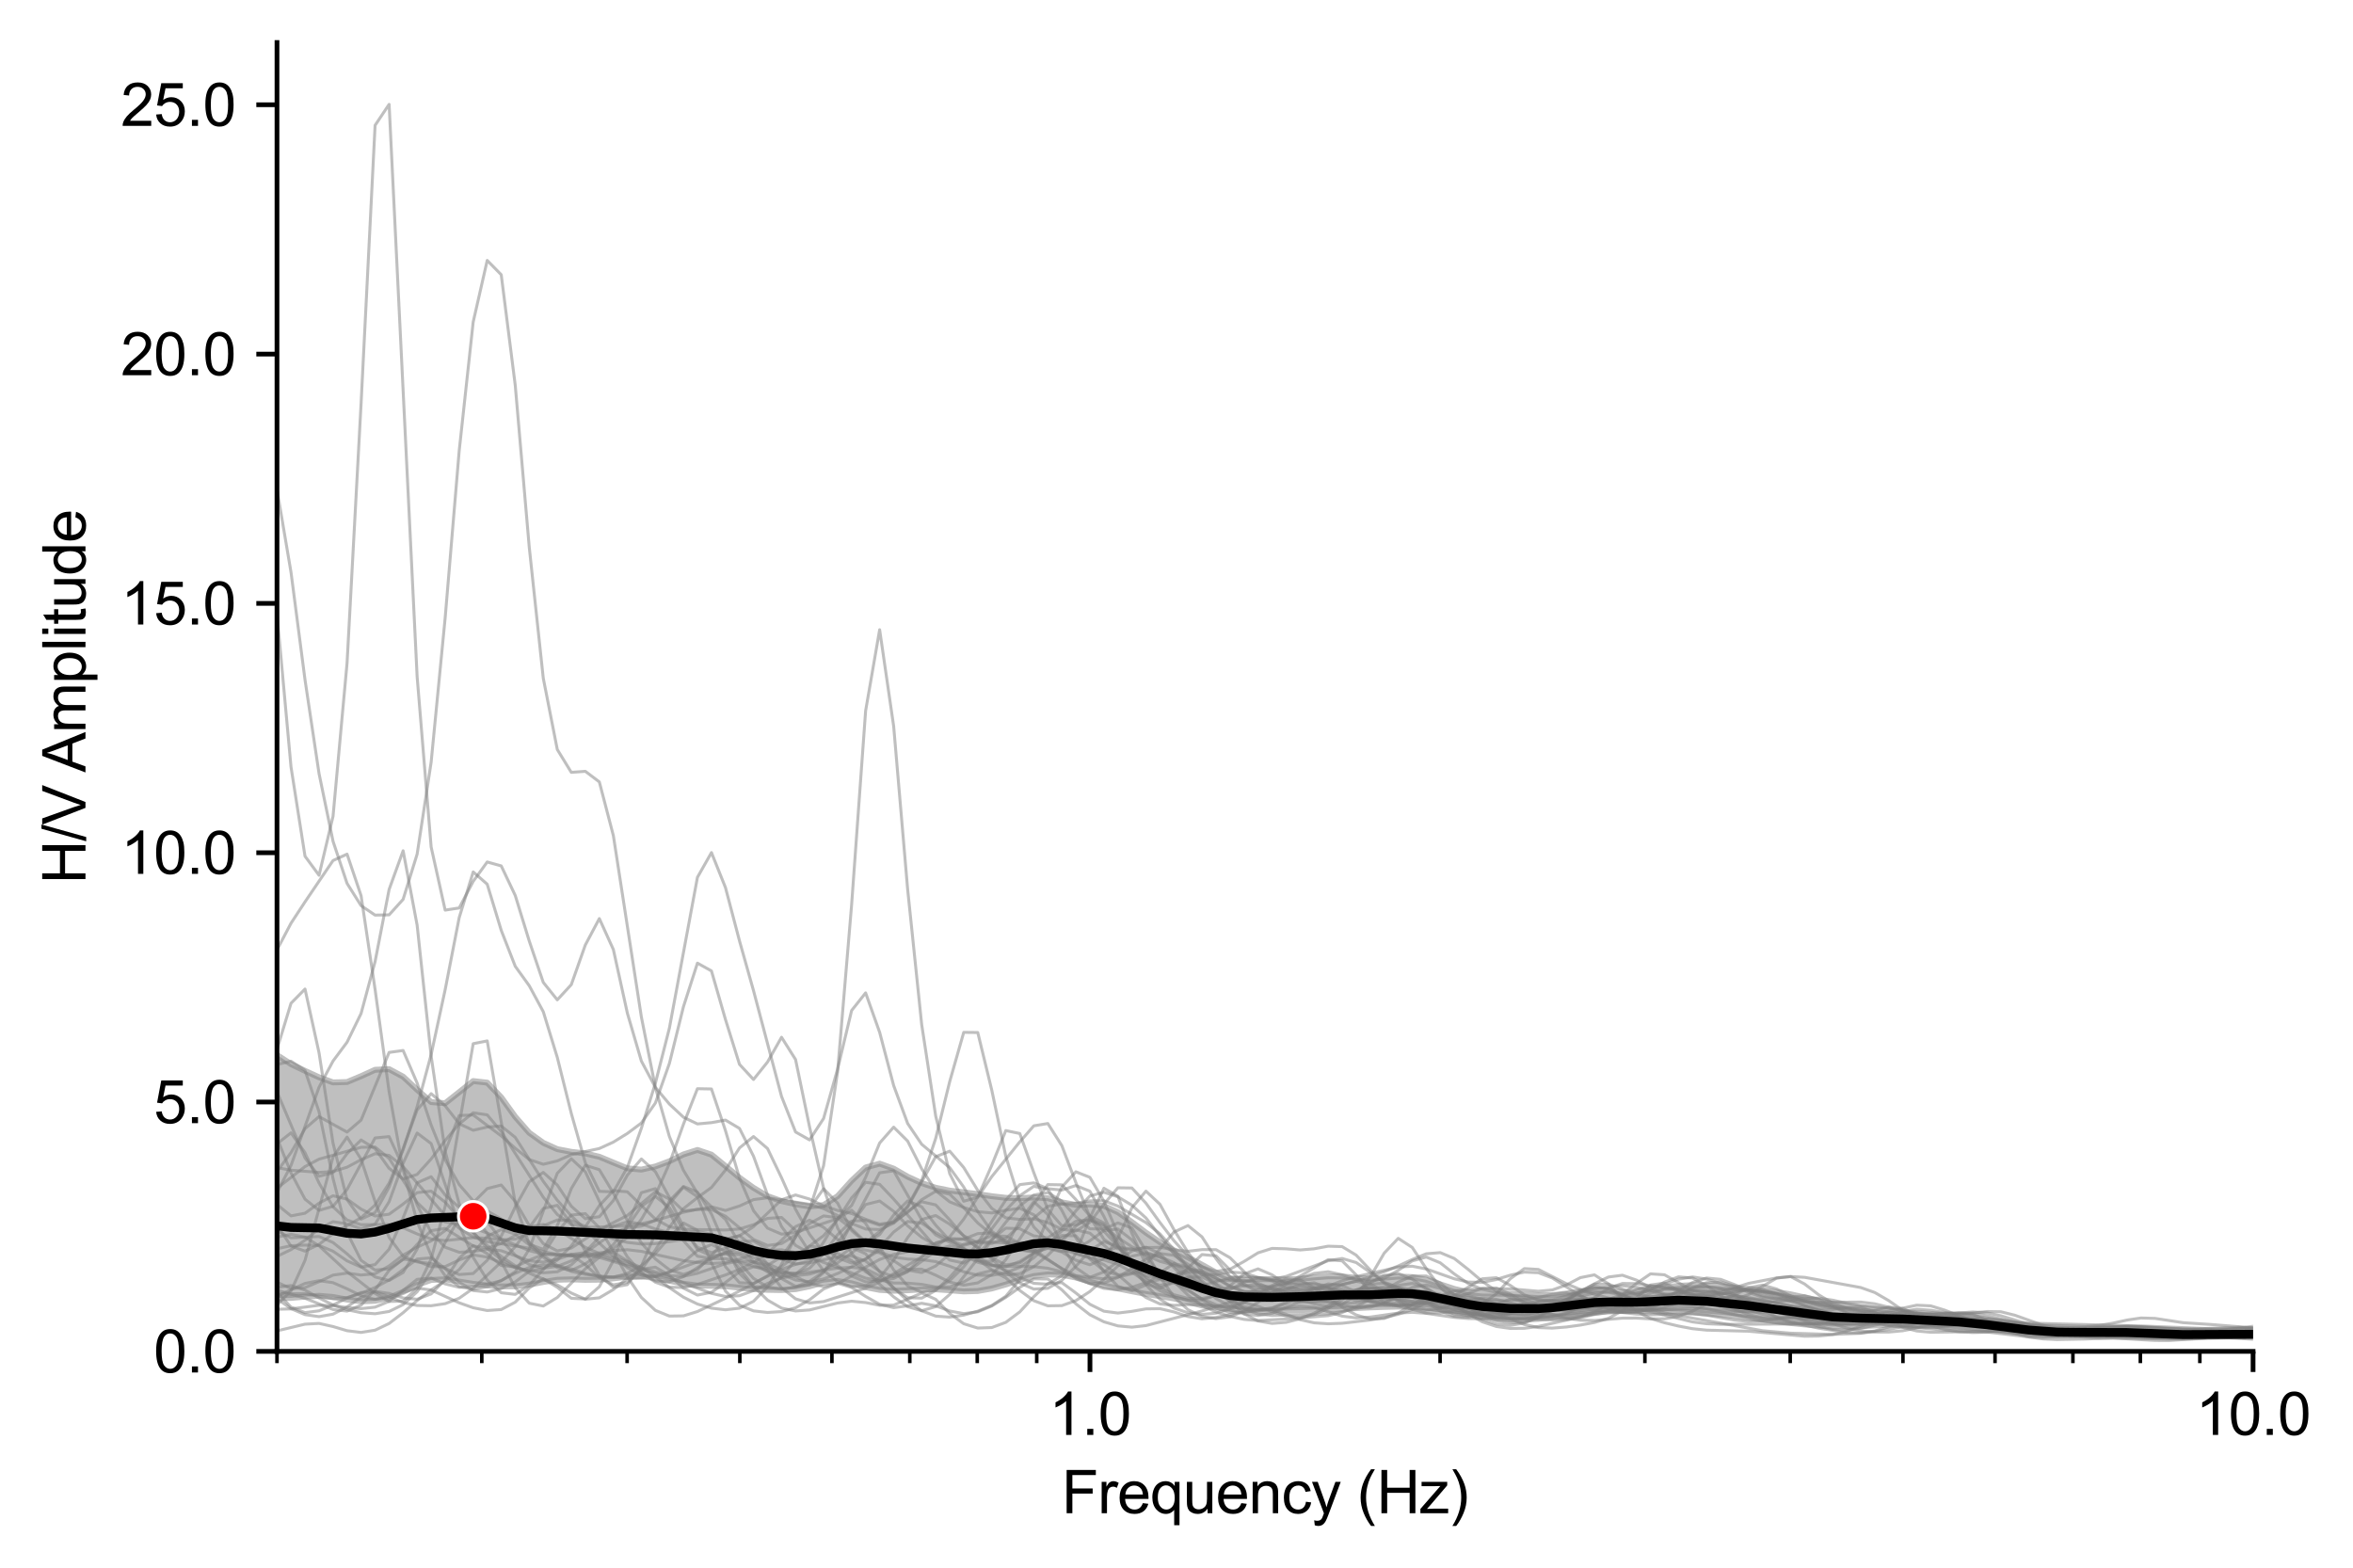 <?xml version="1.0" encoding="utf-8" standalone="no"?>
<!DOCTYPE svg PUBLIC "-//W3C//DTD SVG 1.1//EN"
  "http://www.w3.org/Graphics/SVG/1.1/DTD/svg11.dtd">
<svg xmlns:xlink="http://www.w3.org/1999/xlink" width="398.659pt" height="265.69pt" viewBox="0 0 398.659 265.69" xmlns="http://www.w3.org/2000/svg" version="1.1">
 <defs>
  <style type="text/css">*{stroke-linejoin: round; stroke-linecap: butt}</style>
 </defs>
 <g id="figure_1">
  <g id="patch_1">
   <path d="M 0 265.69 
L 398.659 265.69 
L 398.659 0 
L 0 0 
z
" style="fill: #ffffff"/>
  </g>
  <g id="axes_1">
   <g id="patch_2">
    <path d="M 46.928 228.96 
L 381.728 228.96 
L 381.728 7.2 
L 46.928 7.2 
z
" style="fill: #ffffff"/>
   </g>
   <g id="PolyCollection_1">
    <path d="M 46.928 178.744 
L 46.928 219.955 
L 49.303 219.903 
L 51.677 219.694 
L 54.052 219.548 
L 56.426 219.747 
L 58.801 220.187 
L 61.176 220.478 
L 63.55 220.396 
L 65.925 219.877 
L 68.299 218.895 
L 70.674 217.7 
L 73.048 216.859 
L 75.423 216.755 
L 77.798 217.133 
L 80.172 217.52 
L 82.547 217.784 
L 84.921 217.96 
L 87.296 217.937 
L 89.67 217.648 
L 92.045 217.209 
L 94.42 216.833 
L 96.794 216.761 
L 99.169 216.845 
L 101.543 216.817 
L 103.918 216.599 
L 106.292 216.31 
L 108.667 216.251 
L 111.042 216.531 
L 113.416 217.001 
L 115.791 217.5 
L 118.165 217.814 
L 120.54 217.857 
L 122.914 217.922 
L 125.289 218.174 
L 127.664 218.415 
L 130.038 218.534 
L 132.413 218.578 
L 134.787 218.422 
L 137.162 217.94 
L 139.536 217.303 
L 141.911 217.031 
L 144.285 217.435 
L 146.66 218.084 
L 149.035 218.544 
L 151.409 218.693 
L 153.784 218.609 
L 156.158 218.471 
L 158.533 218.443 
L 160.907 218.611 
L 163.282 218.804 
L 165.657 218.736 
L 168.031 218.309 
L 170.406 217.632 
L 172.78 216.848 
L 175.155 216.204 
L 177.529 215.923 
L 179.904 215.991 
L 182.279 216.449 
L 184.653 217.155 
L 187.028 217.795 
L 189.402 218.306 
L 191.777 218.782 
L 194.151 219.237 
L 196.526 219.606 
L 198.901 219.999 
L 201.275 220.585 
L 203.65 221.186 
L 206.024 221.554 
L 208.399 221.74 
L 210.773 221.933 
L 213.148 222.092 
L 215.523 222.097 
L 217.897 222.026 
L 220.272 221.968 
L 222.646 221.908 
L 225.021 221.841 
L 227.395 221.76 
L 229.77 221.634 
L 232.145 221.514 
L 234.519 221.433 
L 236.894 221.371 
L 239.268 221.397 
L 241.643 221.555 
L 244.017 221.813 
L 246.392 222.192 
L 248.767 222.646 
L 251.141 223.057 
L 253.516 223.372 
L 255.89 223.561 
L 258.265 223.592 
L 260.639 223.451 
L 263.014 223.191 
L 265.389 222.908 
L 267.763 222.644 
L 270.138 222.406 
L 272.512 222.206 
L 274.887 222.094 
L 277.261 222.114 
L 279.636 222.179 
L 282.011 222.17 
L 284.385 222.195 
L 286.76 222.339 
L 289.134 222.539 
L 291.509 222.741 
L 293.883 222.978 
L 296.258 223.278 
L 298.633 223.596 
L 301.007 223.893 
L 303.382 224.163 
L 305.756 224.403 
L 308.131 224.604 
L 310.505 224.735 
L 312.88 224.765 
L 315.255 224.699 
L 317.629 224.569 
L 320.004 224.454 
L 322.378 224.447 
L 324.753 224.52 
L 327.127 224.617 
L 329.502 224.715 
L 331.877 224.822 
L 334.251 224.978 
L 336.626 225.191 
L 339 225.448 
L 341.375 225.717 
L 343.749 225.955 
L 346.124 226.128 
L 348.499 226.229 
L 350.873 226.269 
L 353.248 226.271 
L 355.622 226.26 
L 357.997 226.276 
L 360.371 226.352 
L 362.746 226.473 
L 365.121 226.583 
L 367.495 226.642 
L 369.87 226.639 
L 372.244 226.588 
L 374.619 226.51 
L 376.993 226.443 
L 379.368 226.427 
L 381.742 226.454 
L 384.117 226.483 
L 386.492 226.495 
L 388.866 226.494 
L 391.241 226.487 
L 393.615 226.483 
L 395.99 226.484 
L 398.364 226.49 
L 400.739 226.502 
L 403.114 226.519 
L 405.488 226.544 
L 407.863 226.579 
L 410.237 226.626 
L 412.612 226.676 
L 414.986 226.702 
L 417.361 226.675 
L 419.736 226.584 
L 422.11 226.442 
L 424.485 226.293 
L 426.859 226.183 
L 429.234 226.125 
L 431.608 226.105 
L 433.983 226.101 
L 436.358 226.101 
L 438.732 226.143 
L 441.107 226.28 
L 443.481 226.441 
L 445.856 226.507 
L 448.23 226.418 
L 450.605 226.169 
L 452.98 225.844 
L 455.354 225.61 
L 457.729 225.542 
L 460.103 225.568 
L 462.478 225.622 
L 464.852 225.671 
L 467.227 225.706 
L 469.602 225.735 
L 471.976 225.762 
L 474.351 225.77 
L 476.725 225.737 
L 479.1 225.68 
L 481.474 225.616 
L 483.849 225.559 
L 486.224 225.506 
L 488.598 225.443 
L 490.973 225.368 
L 493.347 225.298 
L 495.722 225.256 
L 498.096 225.253 
L 500.471 225.285 
L 502.846 225.342 
L 505.22 225.392 
L 507.595 225.406 
L 509.969 225.378 
L 512.344 225.326 
L 514.718 225.282 
L 517.093 225.252 
L 519.468 225.218 
L 519.468 222.96 
L 519.468 222.96 
L 517.093 223.196 
L 514.718 223.372 
L 512.344 223.459 
L 509.969 223.468 
L 507.595 223.469 
L 505.22 223.53 
L 502.846 223.667 
L 500.471 223.821 
L 498.096 223.921 
L 495.722 223.941 
L 493.347 223.873 
L 490.973 223.74 
L 488.598 223.609 
L 486.224 223.54 
L 483.849 223.548 
L 481.474 223.617 
L 479.1 223.741 
L 476.725 223.908 
L 474.351 224.092 
L 471.976 224.27 
L 469.602 224.411 
L 467.227 224.477 
L 464.852 224.453 
L 462.478 224.359 
L 460.103 224.232 
L 457.729 224.115 
L 455.354 224.076 
L 452.98 224.157 
L 450.605 224.343 
L 448.23 224.58 
L 445.856 224.775 
L 443.481 224.865 
L 441.107 224.828 
L 438.732 224.67 
L 436.358 224.492 
L 433.983 224.413 
L 431.608 224.405 
L 429.234 224.42 
L 426.859 224.478 
L 424.485 224.591 
L 422.11 224.724 
L 419.736 224.843 
L 417.361 224.961 
L 414.986 225.104 
L 412.612 225.26 
L 410.237 225.376 
L 407.863 225.414 
L 405.488 225.4 
L 403.114 225.388 
L 400.739 225.39 
L 398.364 225.368 
L 395.99 225.297 
L 393.615 225.21 
L 391.241 225.171 
L 388.866 225.209 
L 386.492 225.294 
L 384.117 225.368 
L 381.742 225.412 
L 379.368 225.442 
L 376.993 225.464 
L 374.619 225.485 
L 372.244 225.501 
L 369.87 225.475 
L 367.495 225.38 
L 365.121 225.243 
L 362.746 225.121 
L 360.371 225.057 
L 357.997 225.052 
L 355.622 225.082 
L 353.248 225.121 
L 350.873 225.126 
L 348.499 225.053 
L 346.124 224.882 
L 343.749 224.624 
L 341.375 224.306 
L 339 223.941 
L 336.626 223.549 
L 334.251 223.195 
L 331.877 222.94 
L 329.502 222.766 
L 327.127 222.625 
L 324.753 222.476 
L 322.378 222.306 
L 320.004 222.086 
L 317.629 221.801 
L 315.255 221.551 
L 312.88 221.308 
L 310.505 220.933 
L 308.131 220.404 
L 305.756 219.819 
L 303.382 219.297 
L 301.007 218.903 
L 298.633 218.61 
L 296.258 218.388 
L 293.883 218.186 
L 291.509 217.95 
L 289.134 217.757 
L 286.76 217.729 
L 284.385 217.865 
L 282.011 218.103 
L 279.636 218.467 
L 277.261 218.854 
L 274.887 218.885 
L 272.512 218.622 
L 270.138 218.52 
L 267.763 218.774 
L 265.389 219.177 
L 263.014 219.439 
L 260.639 219.444 
L 258.265 219.302 
L 255.89 219.195 
L 253.516 219.192 
L 251.141 219.17 
L 248.767 218.928 
L 246.392 218.381 
L 244.017 217.601 
L 241.643 216.842 
L 239.268 216.377 
L 236.894 216.285 
L 234.519 216.477 
L 232.145 216.635 
L 229.77 216.503 
L 227.395 216.272 
L 225.021 216.247 
L 222.646 216.433 
L 220.272 216.67 
L 217.897 216.785 
L 215.523 216.732 
L 213.148 216.725 
L 210.773 216.826 
L 208.399 216.564 
L 206.024 215.61 
L 203.65 214.292 
L 201.275 213.038 
L 198.901 211.846 
L 196.526 210.475 
L 194.151 208.851 
L 191.777 207.064 
L 189.402 205.386 
L 187.028 204.317 
L 184.653 204.073 
L 182.279 204.143 
L 179.904 203.711 
L 177.529 203.016 
L 175.155 202.88 
L 172.78 203.014 
L 170.406 202.946 
L 168.031 202.672 
L 165.657 202.314 
L 163.282 202.01 
L 160.907 201.725 
L 158.533 201.241 
L 156.158 200.454 
L 153.784 199.37 
L 151.409 198.004 
L 149.035 197.159 
L 146.66 197.81 
L 144.285 200.051 
L 141.911 202.671 
L 139.536 204.174 
L 137.162 204.416 
L 134.787 204.021 
L 132.413 203.494 
L 130.038 202.663 
L 127.664 201.257 
L 125.289 199.54 
L 122.914 197.566 
L 120.54 195.631 
L 118.165 194.837 
L 115.791 195.599 
L 113.416 196.753 
L 111.042 197.632 
L 108.667 198.164 
L 106.292 197.948 
L 103.918 196.975 
L 101.543 195.988 
L 99.169 195.424 
L 96.794 195.158 
L 94.42 194.701 
L 92.045 193.632 
L 89.67 191.93 
L 87.296 189.221 
L 84.921 185.927 
L 82.547 183.433 
L 80.172 183.164 
L 77.798 185.046 
L 75.423 186.924 
L 73.048 186.726 
L 70.674 184.638 
L 68.299 182.416 
L 65.925 181.143 
L 63.55 181.254 
L 61.176 182.334 
L 58.801 183.329 
L 56.426 183.393 
L 54.052 182.521 
L 51.677 181.433 
L 49.303 180.292 
L 46.928 178.744 
z
" clip-path="url(#p3271c67483)" style="fill: #808080; fill-opacity: 0.5; stroke: #808080; stroke-opacity: 0.5"/>
   </g>
   <g id="matplotlib.axis_1">
    <g id="xtick_1">
     <g id="line2d_1">
      <defs>
       <path id="m54f049551f" d="M 0 0 
L 0 3.5 
" style="stroke: #000000; stroke-width: 0.8"/>
      </defs>
      <g>
       <use xlink:href="#m54f049551f" x="184.668" y="228.96" style="stroke: #000000; stroke-width: 0.8"/>
      </g>
     </g>
     <g id="text_1">
      <!-- 1.0 -->
      <g transform="translate(177.718 243.118) scale(0.1 -0.1)">
       <defs>
        <path id="ArialMT-31" d="M 2384 0 
L 1822 0 
L 1822 3584 
Q 1619 3391 1289 3197 
Q 959 3003 697 2906 
L 697 3450 
Q 1169 3672 1522 3987 
Q 1875 4303 2022 4600 
L 2384 4600 
L 2384 0 
z
" transform="scale(0.016)"/>
        <path id="ArialMT-2e" d="M 581 0 
L 581 641 
L 1222 641 
L 1222 0 
L 581 0 
z
" transform="scale(0.016)"/>
        <path id="ArialMT-30" d="M 266 2259 
Q 266 3072 433 3567 
Q 600 4063 929 4331 
Q 1259 4600 1759 4600 
Q 2128 4600 2406 4451 
Q 2684 4303 2865 4023 
Q 3047 3744 3150 3342 
Q 3253 2941 3253 2259 
Q 3253 1453 3087 958 
Q 2922 463 2592 192 
Q 2263 -78 1759 -78 
Q 1097 -78 719 397 
Q 266 969 266 2259 
z
M 844 2259 
Q 844 1131 1108 757 
Q 1372 384 1759 384 
Q 2147 384 2411 759 
Q 2675 1134 2675 2259 
Q 2675 3391 2411 3762 
Q 2147 4134 1753 4134 
Q 1366 4134 1134 3806 
Q 844 3388 844 2259 
z
" transform="scale(0.016)"/>
       </defs>
       <use xlink:href="#ArialMT-31"/>
       <use xlink:href="#ArialMT-2e" x="55.615"/>
       <use xlink:href="#ArialMT-30" x="83.398"/>
      </g>
     </g>
    </g>
    <g id="xtick_2">
     <g id="line2d_2">
      <g>
       <use xlink:href="#m54f049551f" x="381.728" y="228.96" style="stroke: #000000; stroke-width: 0.8"/>
      </g>
     </g>
     <g id="text_2">
      <!-- 10.0 -->
      <g transform="translate(371.998 243.118) scale(0.1 -0.1)">
       <use xlink:href="#ArialMT-31"/>
       <use xlink:href="#ArialMT-30" x="55.615"/>
       <use xlink:href="#ArialMT-2e" x="111.23"/>
       <use xlink:href="#ArialMT-30" x="139.014"/>
      </g>
     </g>
    </g>
    <g id="xtick_3">
     <g id="line2d_3">
      <defs>
       <path id="mc503bb3557" d="M 0 0 
L 0 2 
" style="stroke: #000000; stroke-width: 0.6"/>
      </defs>
      <g>
       <use xlink:href="#mc503bb3557" x="46.928" y="228.96" style="stroke: #000000; stroke-width: 0.6"/>
      </g>
     </g>
    </g>
    <g id="xtick_4">
     <g id="line2d_4">
      <g>
       <use xlink:href="#mc503bb3557" x="81.629" y="228.96" style="stroke: #000000; stroke-width: 0.6"/>
      </g>
     </g>
    </g>
    <g id="xtick_5">
     <g id="line2d_5">
      <g>
       <use xlink:href="#mc503bb3557" x="106.249" y="228.96" style="stroke: #000000; stroke-width: 0.6"/>
      </g>
     </g>
    </g>
    <g id="xtick_6">
     <g id="line2d_6">
      <g>
       <use xlink:href="#mc503bb3557" x="125.346" y="228.96" style="stroke: #000000; stroke-width: 0.6"/>
      </g>
     </g>
    </g>
    <g id="xtick_7">
     <g id="line2d_7">
      <g>
       <use xlink:href="#mc503bb3557" x="140.95" y="228.96" style="stroke: #000000; stroke-width: 0.6"/>
      </g>
     </g>
    </g>
    <g id="xtick_8">
     <g id="line2d_8">
      <g>
       <use xlink:href="#mc503bb3557" x="154.142" y="228.96" style="stroke: #000000; stroke-width: 0.6"/>
      </g>
     </g>
    </g>
    <g id="xtick_9">
     <g id="line2d_9">
      <g>
       <use xlink:href="#mc503bb3557" x="165.57" y="228.96" style="stroke: #000000; stroke-width: 0.6"/>
      </g>
     </g>
    </g>
    <g id="xtick_10">
     <g id="line2d_10">
      <g>
       <use xlink:href="#mc503bb3557" x="175.651" y="228.96" style="stroke: #000000; stroke-width: 0.6"/>
      </g>
     </g>
    </g>
    <g id="xtick_11">
     <g id="line2d_11">
      <g>
       <use xlink:href="#mc503bb3557" x="243.989" y="228.96" style="stroke: #000000; stroke-width: 0.6"/>
      </g>
     </g>
    </g>
    <g id="xtick_12">
     <g id="line2d_12">
      <g>
       <use xlink:href="#mc503bb3557" x="278.689" y="228.96" style="stroke: #000000; stroke-width: 0.6"/>
      </g>
     </g>
    </g>
    <g id="xtick_13">
     <g id="line2d_13">
      <g>
       <use xlink:href="#mc503bb3557" x="303.31" y="228.96" style="stroke: #000000; stroke-width: 0.6"/>
      </g>
     </g>
    </g>
    <g id="xtick_14">
     <g id="line2d_14">
      <g>
       <use xlink:href="#mc503bb3557" x="322.407" y="228.96" style="stroke: #000000; stroke-width: 0.6"/>
      </g>
     </g>
    </g>
    <g id="xtick_15">
     <g id="line2d_15">
      <g>
       <use xlink:href="#mc503bb3557" x="338.01" y="228.96" style="stroke: #000000; stroke-width: 0.6"/>
      </g>
     </g>
    </g>
    <g id="xtick_16">
     <g id="line2d_16">
      <g>
       <use xlink:href="#mc503bb3557" x="351.203" y="228.96" style="stroke: #000000; stroke-width: 0.6"/>
      </g>
     </g>
    </g>
    <g id="xtick_17">
     <g id="line2d_17">
      <g>
       <use xlink:href="#mc503bb3557" x="362.631" y="228.96" style="stroke: #000000; stroke-width: 0.6"/>
      </g>
     </g>
    </g>
    <g id="xtick_18">
     <g id="line2d_18">
      <g>
       <use xlink:href="#mc503bb3557" x="372.711" y="228.96" style="stroke: #000000; stroke-width: 0.6"/>
      </g>
     </g>
    </g>
    <g id="text_3">
     <!-- Frequency (Hz) -->
     <g transform="translate(179.877 256.385) scale(0.1 -0.1)">
      <defs>
       <path id="ArialMT-46" d="M 525 0 
L 525 4581 
L 3616 4581 
L 3616 4041 
L 1131 4041 
L 1131 2622 
L 3281 2622 
L 3281 2081 
L 1131 2081 
L 1131 0 
L 525 0 
z
" transform="scale(0.016)"/>
       <path id="ArialMT-72" d="M 416 0 
L 416 3319 
L 922 3319 
L 922 2816 
Q 1116 3169 1280 3281 
Q 1444 3394 1641 3394 
Q 1925 3394 2219 3213 
L 2025 2691 
Q 1819 2813 1613 2813 
Q 1428 2813 1281 2702 
Q 1134 2591 1072 2394 
Q 978 2094 978 1738 
L 978 0 
L 416 0 
z
" transform="scale(0.016)"/>
       <path id="ArialMT-65" d="M 2694 1069 
L 3275 997 
Q 3138 488 2766 206 
Q 2394 -75 1816 -75 
Q 1088 -75 661 373 
Q 234 822 234 1631 
Q 234 2469 665 2931 
Q 1097 3394 1784 3394 
Q 2450 3394 2872 2941 
Q 3294 2488 3294 1666 
Q 3294 1616 3291 1516 
L 816 1516 
Q 847 969 1125 678 
Q 1403 388 1819 388 
Q 2128 388 2347 550 
Q 2566 713 2694 1069 
z
M 847 1978 
L 2700 1978 
Q 2663 2397 2488 2606 
Q 2219 2931 1791 2931 
Q 1403 2931 1139 2672 
Q 875 2413 847 1978 
z
" transform="scale(0.016)"/>
       <path id="ArialMT-71" d="M 2538 -1272 
L 2538 353 
Q 2406 169 2170 47 
Q 1934 -75 1669 -75 
Q 1078 -75 651 397 
Q 225 869 225 1691 
Q 225 2191 398 2587 
Q 572 2984 901 3189 
Q 1231 3394 1625 3394 
Q 2241 3394 2594 2875 
L 2594 3319 
L 3100 3319 
L 3100 -1272 
L 2538 -1272 
z
M 803 1669 
Q 803 1028 1072 708 
Q 1341 388 1716 388 
Q 2075 388 2334 692 
Q 2594 997 2594 1619 
Q 2594 2281 2320 2615 
Q 2047 2950 1678 2950 
Q 1313 2950 1058 2639 
Q 803 2328 803 1669 
z
" transform="scale(0.016)"/>
       <path id="ArialMT-75" d="M 2597 0 
L 2597 488 
Q 2209 -75 1544 -75 
Q 1250 -75 995 37 
Q 741 150 617 320 
Q 494 491 444 738 
Q 409 903 409 1263 
L 409 3319 
L 972 3319 
L 972 1478 
Q 972 1038 1006 884 
Q 1059 663 1231 536 
Q 1403 409 1656 409 
Q 1909 409 2131 539 
Q 2353 669 2445 892 
Q 2538 1116 2538 1541 
L 2538 3319 
L 3100 3319 
L 3100 0 
L 2597 0 
z
" transform="scale(0.016)"/>
       <path id="ArialMT-6e" d="M 422 0 
L 422 3319 
L 928 3319 
L 928 2847 
Q 1294 3394 1984 3394 
Q 2284 3394 2536 3286 
Q 2788 3178 2913 3003 
Q 3038 2828 3088 2588 
Q 3119 2431 3119 2041 
L 3119 0 
L 2556 0 
L 2556 2019 
Q 2556 2363 2490 2533 
Q 2425 2703 2258 2804 
Q 2091 2906 1866 2906 
Q 1506 2906 1245 2678 
Q 984 2450 984 1813 
L 984 0 
L 422 0 
z
" transform="scale(0.016)"/>
       <path id="ArialMT-63" d="M 2588 1216 
L 3141 1144 
Q 3050 572 2676 248 
Q 2303 -75 1759 -75 
Q 1078 -75 664 370 
Q 250 816 250 1647 
Q 250 2184 428 2587 
Q 606 2991 970 3192 
Q 1334 3394 1763 3394 
Q 2303 3394 2647 3120 
Q 2991 2847 3088 2344 
L 2541 2259 
Q 2463 2594 2264 2762 
Q 2066 2931 1784 2931 
Q 1359 2931 1093 2626 
Q 828 2322 828 1663 
Q 828 994 1084 691 
Q 1341 388 1753 388 
Q 2084 388 2306 591 
Q 2528 794 2588 1216 
z
" transform="scale(0.016)"/>
       <path id="ArialMT-79" d="M 397 -1278 
L 334 -750 
Q 519 -800 656 -800 
Q 844 -800 956 -737 
Q 1069 -675 1141 -563 
Q 1194 -478 1313 -144 
Q 1328 -97 1363 -6 
L 103 3319 
L 709 3319 
L 1400 1397 
Q 1534 1031 1641 628 
Q 1738 1016 1872 1384 
L 2581 3319 
L 3144 3319 
L 1881 -56 
Q 1678 -603 1566 -809 
Q 1416 -1088 1222 -1217 
Q 1028 -1347 759 -1347 
Q 597 -1347 397 -1278 
z
" transform="scale(0.016)"/>
       <path id="ArialMT-20" transform="scale(0.016)"/>
       <path id="ArialMT-28" d="M 1497 -1347 
Q 1031 -759 709 28 
Q 388 816 388 1659 
Q 388 2403 628 3084 
Q 909 3875 1497 4659 
L 1900 4659 
Q 1522 4009 1400 3731 
Q 1209 3300 1100 2831 
Q 966 2247 966 1656 
Q 966 153 1900 -1347 
L 1497 -1347 
z
" transform="scale(0.016)"/>
       <path id="ArialMT-48" d="M 513 0 
L 513 4581 
L 1119 4581 
L 1119 2700 
L 3500 2700 
L 3500 4581 
L 4106 4581 
L 4106 0 
L 3500 0 
L 3500 2159 
L 1119 2159 
L 1119 0 
L 513 0 
z
" transform="scale(0.016)"/>
       <path id="ArialMT-7a" d="M 125 0 
L 125 456 
L 2238 2881 
Q 1878 2863 1603 2863 
L 250 2863 
L 250 3319 
L 2963 3319 
L 2963 2947 
L 1166 841 
L 819 456 
Q 1197 484 1528 484 
L 3063 484 
L 3063 0 
L 125 0 
z
" transform="scale(0.016)"/>
       <path id="ArialMT-29" d="M 791 -1347 
L 388 -1347 
Q 1322 153 1322 1656 
Q 1322 2244 1188 2822 
Q 1081 3291 891 3722 
Q 769 4003 388 4659 
L 791 4659 
Q 1378 3875 1659 3084 
Q 1900 2403 1900 1659 
Q 1900 816 1576 28 
Q 1253 -759 791 -1347 
z
" transform="scale(0.016)"/>
      </defs>
      <use xlink:href="#ArialMT-46"/>
      <use xlink:href="#ArialMT-72" x="61.084"/>
      <use xlink:href="#ArialMT-65" x="94.385"/>
      <use xlink:href="#ArialMT-71" x="150"/>
      <use xlink:href="#ArialMT-75" x="205.615"/>
      <use xlink:href="#ArialMT-65" x="261.23"/>
      <use xlink:href="#ArialMT-6e" x="316.846"/>
      <use xlink:href="#ArialMT-63" x="372.461"/>
      <use xlink:href="#ArialMT-79" x="422.461"/>
      <use xlink:href="#ArialMT-20" x="472.461"/>
      <use xlink:href="#ArialMT-28" x="500.244"/>
      <use xlink:href="#ArialMT-48" x="533.545"/>
      <use xlink:href="#ArialMT-7a" x="605.762"/>
      <use xlink:href="#ArialMT-29" x="655.762"/>
     </g>
    </g>
   </g>
   <g id="matplotlib.axis_2">
    <g id="ytick_1">
     <g id="line2d_19">
      <defs>
       <path id="m96c0d0350c" d="M 0 0 
L -3.5 0 
" style="stroke: #000000; stroke-width: 0.8"/>
      </defs>
      <g>
       <use xlink:href="#m96c0d0350c" x="46.928" y="228.96" style="stroke: #000000; stroke-width: 0.8"/>
      </g>
     </g>
     <g id="text_4">
      <!-- 0.0 -->
      <g transform="translate(26.028 232.539) scale(0.1 -0.1)">
       <use xlink:href="#ArialMT-30"/>
       <use xlink:href="#ArialMT-2e" x="55.615"/>
       <use xlink:href="#ArialMT-30" x="83.398"/>
      </g>
     </g>
    </g>
    <g id="ytick_2">
     <g id="line2d_20">
      <g>
       <use xlink:href="#m96c0d0350c" x="46.928" y="186.718" style="stroke: #000000; stroke-width: 0.8"/>
      </g>
     </g>
     <g id="text_5">
      <!-- 5.0 -->
      <g transform="translate(26.028 190.297) scale(0.1 -0.1)">
       <defs>
        <path id="ArialMT-35" d="M 266 1200 
L 856 1250 
Q 922 819 1161 601 
Q 1400 384 1738 384 
Q 2144 384 2425 690 
Q 2706 997 2706 1503 
Q 2706 1984 2436 2262 
Q 2166 2541 1728 2541 
Q 1456 2541 1237 2417 
Q 1019 2294 894 2097 
L 366 2166 
L 809 4519 
L 3088 4519 
L 3088 3981 
L 1259 3981 
L 1013 2750 
Q 1425 3038 1878 3038 
Q 2478 3038 2890 2622 
Q 3303 2206 3303 1553 
Q 3303 931 2941 478 
Q 2500 -78 1738 -78 
Q 1113 -78 717 272 
Q 322 622 266 1200 
z
" transform="scale(0.016)"/>
       </defs>
       <use xlink:href="#ArialMT-35"/>
       <use xlink:href="#ArialMT-2e" x="55.615"/>
       <use xlink:href="#ArialMT-30" x="83.398"/>
      </g>
     </g>
    </g>
    <g id="ytick_3">
     <g id="line2d_21">
      <g>
       <use xlink:href="#m96c0d0350c" x="46.928" y="144.476" style="stroke: #000000; stroke-width: 0.8"/>
      </g>
     </g>
     <g id="text_6">
      <!-- 10.0 -->
      <g transform="translate(20.467 148.055) scale(0.1 -0.1)">
       <use xlink:href="#ArialMT-31"/>
       <use xlink:href="#ArialMT-30" x="55.615"/>
       <use xlink:href="#ArialMT-2e" x="111.23"/>
       <use xlink:href="#ArialMT-30" x="139.014"/>
      </g>
     </g>
    </g>
    <g id="ytick_4">
     <g id="line2d_22">
      <g>
       <use xlink:href="#m96c0d0350c" x="46.928" y="102.234" style="stroke: #000000; stroke-width: 0.8"/>
      </g>
     </g>
     <g id="text_7">
      <!-- 15.0 -->
      <g transform="translate(20.467 105.813) scale(0.1 -0.1)">
       <use xlink:href="#ArialMT-31"/>
       <use xlink:href="#ArialMT-35" x="55.615"/>
       <use xlink:href="#ArialMT-2e" x="111.23"/>
       <use xlink:href="#ArialMT-30" x="139.014"/>
      </g>
     </g>
    </g>
    <g id="ytick_5">
     <g id="line2d_23">
      <g>
       <use xlink:href="#m96c0d0350c" x="46.928" y="59.992" style="stroke: #000000; stroke-width: 0.8"/>
      </g>
     </g>
     <g id="text_8">
      <!-- 20.0 -->
      <g transform="translate(20.467 63.571) scale(0.1 -0.1)">
       <defs>
        <path id="ArialMT-32" d="M 3222 541 
L 3222 0 
L 194 0 
Q 188 203 259 391 
Q 375 700 629 1000 
Q 884 1300 1366 1694 
Q 2113 2306 2375 2664 
Q 2638 3022 2638 3341 
Q 2638 3675 2398 3904 
Q 2159 4134 1775 4134 
Q 1369 4134 1125 3890 
Q 881 3647 878 3216 
L 300 3275 
Q 359 3922 746 4261 
Q 1134 4600 1788 4600 
Q 2447 4600 2831 4234 
Q 3216 3869 3216 3328 
Q 3216 3053 3103 2787 
Q 2991 2522 2730 2228 
Q 2469 1934 1863 1422 
Q 1356 997 1212 845 
Q 1069 694 975 541 
L 3222 541 
z
" transform="scale(0.016)"/>
       </defs>
       <use xlink:href="#ArialMT-32"/>
       <use xlink:href="#ArialMT-30" x="55.615"/>
       <use xlink:href="#ArialMT-2e" x="111.23"/>
       <use xlink:href="#ArialMT-30" x="139.014"/>
      </g>
     </g>
    </g>
    <g id="ytick_6">
     <g id="line2d_24">
      <g>
       <use xlink:href="#m96c0d0350c" x="46.928" y="17.75" style="stroke: #000000; stroke-width: 0.8"/>
      </g>
     </g>
     <g id="text_9">
      <!-- 25.0 -->
      <g transform="translate(20.467 21.328) scale(0.1 -0.1)">
       <use xlink:href="#ArialMT-32"/>
       <use xlink:href="#ArialMT-35" x="55.615"/>
       <use xlink:href="#ArialMT-2e" x="111.23"/>
       <use xlink:href="#ArialMT-30" x="139.014"/>
      </g>
     </g>
    </g>
    <g id="text_10">
     <!-- H/V Amplitude -->
     <g transform="translate(14.48 149.762) rotate(-90) scale(0.1 -0.1)">
      <defs>
       <path id="ArialMT-2f" d="M 0 -78 
L 1328 4659 
L 1778 4659 
L 453 -78 
L 0 -78 
z
" transform="scale(0.016)"/>
       <path id="ArialMT-56" d="M 1803 0 
L 28 4581 
L 684 4581 
L 1875 1253 
Q 2019 853 2116 503 
Q 2222 878 2363 1253 
L 3600 4581 
L 4219 4581 
L 2425 0 
L 1803 0 
z
" transform="scale(0.016)"/>
       <path id="ArialMT-41" d="M -9 0 
L 1750 4581 
L 2403 4581 
L 4278 0 
L 3588 0 
L 3053 1388 
L 1138 1388 
L 634 0 
L -9 0 
z
M 1313 1881 
L 2866 1881 
L 2388 3150 
Q 2169 3728 2063 4100 
Q 1975 3659 1816 3225 
L 1313 1881 
z
" transform="scale(0.016)"/>
       <path id="ArialMT-6d" d="M 422 0 
L 422 3319 
L 925 3319 
L 925 2853 
Q 1081 3097 1340 3245 
Q 1600 3394 1931 3394 
Q 2300 3394 2536 3241 
Q 2772 3088 2869 2813 
Q 3263 3394 3894 3394 
Q 4388 3394 4653 3120 
Q 4919 2847 4919 2278 
L 4919 0 
L 4359 0 
L 4359 2091 
Q 4359 2428 4304 2576 
Q 4250 2725 4106 2815 
Q 3963 2906 3769 2906 
Q 3419 2906 3187 2673 
Q 2956 2441 2956 1928 
L 2956 0 
L 2394 0 
L 2394 2156 
Q 2394 2531 2256 2718 
Q 2119 2906 1806 2906 
Q 1569 2906 1367 2781 
Q 1166 2656 1075 2415 
Q 984 2175 984 1722 
L 984 0 
L 422 0 
z
" transform="scale(0.016)"/>
       <path id="ArialMT-70" d="M 422 -1272 
L 422 3319 
L 934 3319 
L 934 2888 
Q 1116 3141 1344 3267 
Q 1572 3394 1897 3394 
Q 2322 3394 2647 3175 
Q 2972 2956 3137 2557 
Q 3303 2159 3303 1684 
Q 3303 1175 3120 767 
Q 2938 359 2589 142 
Q 2241 -75 1856 -75 
Q 1575 -75 1351 44 
Q 1128 163 984 344 
L 984 -1272 
L 422 -1272 
z
M 931 1641 
Q 931 1000 1190 694 
Q 1450 388 1819 388 
Q 2194 388 2461 705 
Q 2728 1022 2728 1688 
Q 2728 2322 2467 2637 
Q 2206 2953 1844 2953 
Q 1484 2953 1207 2617 
Q 931 2281 931 1641 
z
" transform="scale(0.016)"/>
       <path id="ArialMT-6c" d="M 409 0 
L 409 4581 
L 972 4581 
L 972 0 
L 409 0 
z
" transform="scale(0.016)"/>
       <path id="ArialMT-69" d="M 425 3934 
L 425 4581 
L 988 4581 
L 988 3934 
L 425 3934 
z
M 425 0 
L 425 3319 
L 988 3319 
L 988 0 
L 425 0 
z
" transform="scale(0.016)"/>
       <path id="ArialMT-74" d="M 1650 503 
L 1731 6 
Q 1494 -44 1306 -44 
Q 1000 -44 831 53 
Q 663 150 594 308 
Q 525 466 525 972 
L 525 2881 
L 113 2881 
L 113 3319 
L 525 3319 
L 525 4141 
L 1084 4478 
L 1084 3319 
L 1650 3319 
L 1650 2881 
L 1084 2881 
L 1084 941 
Q 1084 700 1114 631 
Q 1144 563 1211 522 
Q 1278 481 1403 481 
Q 1497 481 1650 503 
z
" transform="scale(0.016)"/>
       <path id="ArialMT-64" d="M 2575 0 
L 2575 419 
Q 2259 -75 1647 -75 
Q 1250 -75 917 144 
Q 584 363 401 755 
Q 219 1147 219 1656 
Q 219 2153 384 2558 
Q 550 2963 881 3178 
Q 1213 3394 1622 3394 
Q 1922 3394 2156 3267 
Q 2391 3141 2538 2938 
L 2538 4581 
L 3097 4581 
L 3097 0 
L 2575 0 
z
M 797 1656 
Q 797 1019 1065 703 
Q 1334 388 1700 388 
Q 2069 388 2326 689 
Q 2584 991 2584 1609 
Q 2584 2291 2321 2609 
Q 2059 2928 1675 2928 
Q 1300 2928 1048 2622 
Q 797 2316 797 1656 
z
" transform="scale(0.016)"/>
      </defs>
      <use xlink:href="#ArialMT-48"/>
      <use xlink:href="#ArialMT-2f" x="72.217"/>
      <use xlink:href="#ArialMT-56" x="100"/>
      <use xlink:href="#ArialMT-20" x="166.699"/>
      <use xlink:href="#ArialMT-41" x="188.982"/>
      <use xlink:href="#ArialMT-6d" x="255.682"/>
      <use xlink:href="#ArialMT-70" x="338.982"/>
      <use xlink:href="#ArialMT-6c" x="394.598"/>
      <use xlink:href="#ArialMT-69" x="416.814"/>
      <use xlink:href="#ArialMT-74" x="439.031"/>
      <use xlink:href="#ArialMT-75" x="466.814"/>
      <use xlink:href="#ArialMT-64" x="522.43"/>
      <use xlink:href="#ArialMT-65" x="578.045"/>
     </g>
    </g>
   </g>
   <g id="line2d_25">
    <path d="M 46.928 103.964 
L 49.303 129.932 
L 51.677 145.067 
L 54.052 148.296 
L 56.426 138.304 
L 58.801 112.348 
L 61.176 68.382 
L 63.55 21.232 
L 65.925 17.682 
L 70.674 114.662 
L 73.048 143.513 
L 75.423 154.201 
L 77.798 153.835 
L 80.172 149.326 
L 82.547 146.044 
L 84.921 146.71 
L 87.296 151.72 
L 89.67 159.443 
L 92.045 166.447 
L 94.42 169.404 
L 96.794 166.824 
L 99.169 160.109 
L 101.543 155.637 
L 103.918 160.873 
L 106.292 171.66 
L 108.667 179.78 
L 111.042 184.236 
L 113.416 187.068 
L 115.791 189.286 
L 118.165 190.429 
L 120.54 190.209 
L 122.914 189.775 
L 125.289 191.188 
L 127.664 195.895 
L 130.038 202.437 
L 132.413 207.813 
L 134.787 210.996 
L 137.162 212.339 
L 141.911 212.361 
L 144.285 213.578 
L 146.66 215.47 
L 149.035 216.852 
L 151.409 217.383 
L 153.784 217.402 
L 156.158 217.61 
L 158.533 218.049 
L 160.907 218.05 
L 163.282 217.197 
L 165.657 215.83 
L 168.031 215.269 
L 170.406 216.51 
L 172.78 218.641 
L 175.155 220.379 
L 177.529 221.248 
L 179.904 221.211 
L 182.279 220.362 
L 184.653 218.821 
L 187.028 216.734 
L 189.402 214.488 
L 191.777 212.83 
L 194.151 212.349 
L 196.526 213.015 
L 198.901 214.476 
L 201.275 216.237 
L 203.65 217.673 
L 206.024 218.349 
L 208.399 218.262 
L 210.773 217.833 
L 213.148 217.681 
L 215.523 218.142 
L 220.272 219.811 
L 222.646 220.206 
L 225.021 220.096 
L 227.395 219.501 
L 232.145 217.595 
L 234.519 217.391 
L 236.894 218.191 
L 239.268 219.294 
L 241.643 219.821 
L 244.017 219.652 
L 246.392 219.361 
L 248.767 219.499 
L 251.141 220.128 
L 253.516 220.903 
L 255.89 221.451 
L 258.265 221.659 
L 260.639 221.584 
L 263.014 221.162 
L 265.389 220.191 
L 267.763 218.74 
L 270.138 217.576 
L 272.512 217.563 
L 277.261 219.33 
L 279.636 219.723 
L 282.011 219.571 
L 286.76 218.671 
L 289.134 218.641 
L 291.509 219.03 
L 296.258 219.99 
L 301.007 220.731 
L 308.131 222.375 
L 312.88 223.081 
L 320.004 224.603 
L 322.378 224.883 
L 324.753 224.956 
L 329.502 224.729 
L 334.251 224.394 
L 336.626 224.4 
L 341.375 224.968 
L 343.749 225.214 
L 355.622 225.745 
L 360.371 225.923 
L 365.121 226.008 
L 372.244 226.246 
L 379.368 226.42 
L 384.117 226.548 
L 391.241 226.586 
L 398.364 226.852 
L 399.659 226.82 
L 399.659 226.82 
" clip-path="url(#p3271c67483)" style="fill: none; stroke: #808080; stroke-opacity: 0.5; stroke-width: 0.5; stroke-linecap: square"/>
   </g>
   <g id="line2d_26">
    <path d="M 46.928 184.985 
L 51.677 196.196 
L 54.052 199.293 
L 56.426 198.68 
L 58.801 195.46 
L 61.176 193.147 
L 63.55 194.621 
L 65.925 197.952 
L 68.299 199.765 
L 70.674 198.984 
L 73.048 196.364 
L 75.423 193.228 
L 77.798 190.425 
L 80.172 188.541 
L 82.547 188.892 
L 84.921 191.721 
L 92.045 202.844 
L 94.42 205.775 
L 96.794 207.445 
L 99.169 207.957 
L 103.918 207.814 
L 106.292 207.663 
L 108.667 207.331 
L 111.042 206.781 
L 115.791 205.398 
L 118.165 204.876 
L 120.54 204.944 
L 122.914 206.052 
L 127.664 209.998 
L 130.038 211.016 
L 132.413 210.701 
L 134.787 209.247 
L 137.162 207.324 
L 139.536 206.007 
L 141.911 206.326 
L 144.285 208.186 
L 146.66 210.416 
L 149.035 212.091 
L 151.409 212.996 
L 153.784 213.322 
L 156.158 213.426 
L 158.533 213.749 
L 160.907 214.539 
L 163.282 215.48 
L 165.657 216.051 
L 168.031 216.095 
L 170.406 215.658 
L 172.78 214.704 
L 175.155 213.109 
L 179.904 208.538 
L 182.279 206.92 
L 184.653 206.654 
L 187.028 207.828 
L 189.402 209.703 
L 191.777 211.245 
L 194.151 212.199 
L 196.526 212.93 
L 198.901 213.928 
L 201.275 215.634 
L 203.65 217.944 
L 206.024 220.019 
L 208.399 221.296 
L 210.773 221.863 
L 213.148 221.95 
L 215.523 221.643 
L 217.897 220.893 
L 220.272 219.694 
L 222.646 218.346 
L 225.021 217.525 
L 227.395 217.815 
L 229.77 218.906 
L 232.145 219.823 
L 234.519 220.057 
L 236.894 219.848 
L 239.268 219.829 
L 241.643 220.476 
L 244.017 221.625 
L 246.392 222.636 
L 248.767 222.909 
L 251.141 222.237 
L 253.516 221.007 
L 255.89 220.092 
L 258.265 220.155 
L 263.014 221.857 
L 265.389 222.26 
L 267.763 222.115 
L 270.138 221.709 
L 272.512 221.444 
L 274.887 221.501 
L 277.261 221.792 
L 279.636 222.233 
L 286.76 223.973 
L 289.134 224.277 
L 291.509 224.384 
L 317.629 224.262 
L 322.378 224.667 
L 324.753 224.738 
L 329.502 224.553 
L 331.877 224.437 
L 334.251 224.442 
L 336.626 224.658 
L 346.124 226.293 
L 348.499 226.421 
L 350.873 226.368 
L 357.997 225.865 
L 360.371 225.971 
L 365.121 226.423 
L 369.87 226.554 
L 388.866 226.303 
L 393.615 226.035 
L 398.364 226.125 
L 399.659 226.202 
L 399.659 226.202 
" clip-path="url(#p3271c67483)" style="fill: none; stroke: #808080; stroke-opacity: 0.5; stroke-width: 0.5; stroke-linecap: square"/>
   </g>
   <g id="line2d_27">
    <path d="M 46.928 177.793 
L 49.303 169.988 
L 51.677 167.572 
L 54.052 178.367 
L 56.426 193.685 
L 58.801 203.256 
L 61.176 206.566 
L 63.55 205.451 
L 65.925 201.123 
L 70.674 188.055 
L 73.048 185.299 
L 75.423 187.355 
L 77.798 190.398 
L 80.172 191.504 
L 82.547 190.954 
L 84.921 190.779 
L 87.296 192.71 
L 92.045 200.155 
L 94.42 203.357 
L 96.794 206.004 
L 101.543 210.62 
L 103.918 212.82 
L 106.292 214.771 
L 108.667 216.052 
L 111.042 216.313 
L 113.416 215.508 
L 115.791 213.846 
L 118.165 211.881 
L 120.54 210.853 
L 122.914 212.018 
L 125.289 214.894 
L 127.664 217.949 
L 130.038 220.272 
L 132.413 221.633 
L 134.787 222.118 
L 137.162 221.946 
L 141.911 220.768 
L 144.285 220.463 
L 146.66 220.694 
L 149.035 221.156 
L 151.409 221.127 
L 156.158 219.08 
L 158.533 220.145 
L 160.907 222.547 
L 163.282 224.279 
L 165.657 225.014 
L 168.031 224.927 
L 170.406 224.047 
L 172.78 222.272 
L 175.155 219.704 
L 177.529 217.457 
L 179.904 217.319 
L 182.279 219.067 
L 184.653 220.983 
L 187.028 222.155 
L 189.402 222.468 
L 191.777 222.181 
L 194.151 221.763 
L 196.526 221.727 
L 198.901 222.282 
L 201.275 223.057 
L 203.65 223.444 
L 206.024 223.221 
L 208.399 222.683 
L 210.773 222.267 
L 215.523 221.922 
L 220.272 221.273 
L 222.646 221.496 
L 227.395 222.997 
L 229.77 223.289 
L 232.145 223.156 
L 236.894 222.473 
L 239.268 222.347 
L 241.643 222.518 
L 246.392 223.202 
L 248.767 223.4 
L 251.141 223.452 
L 253.516 223.243 
L 255.89 222.604 
L 260.639 220.577 
L 263.014 220.31 
L 265.389 220.764 
L 267.763 221.437 
L 270.138 221.969 
L 272.512 222.256 
L 274.887 222.302 
L 286.76 221.661 
L 289.134 221.738 
L 293.883 222.201 
L 296.258 222.192 
L 301.007 221.816 
L 303.382 221.975 
L 310.505 223.401 
L 315.255 223.752 
L 322.378 224.13 
L 324.753 224.065 
L 327.127 223.749 
L 331.877 222.611 
L 334.251 222.707 
L 336.626 223.694 
L 339 224.931 
L 341.375 225.909 
L 343.749 226.529 
L 346.124 226.848 
L 348.499 226.962 
L 353.248 226.872 
L 357.997 226.697 
L 362.746 226.981 
L 365.121 227.116 
L 367.495 227.129 
L 372.244 226.808 
L 374.619 226.623 
L 376.993 226.615 
L 381.742 226.917 
L 384.117 226.911 
L 391.241 226.419 
L 395.99 226.445 
L 399.659 226.244 
L 399.659 226.244 
" clip-path="url(#p3271c67483)" style="fill: none; stroke: #808080; stroke-opacity: 0.5; stroke-width: 0.5; stroke-linecap: square"/>
   </g>
   <g id="line2d_28">
    <path d="M 46.928 207.592 
L 49.303 211.122 
L 51.677 211.982 
L 54.052 210.841 
L 56.426 209.007 
L 61.176 206.314 
L 63.55 204.173 
L 65.925 200.462 
L 68.299 194.815 
L 70.674 187.493 
L 73.048 178.673 
L 75.423 167.676 
L 77.798 155.482 
L 80.172 147.73 
L 82.547 149.812 
L 84.921 157.627 
L 87.296 163.72 
L 89.67 167.017 
L 92.045 171.41 
L 94.42 179.158 
L 96.794 188.655 
L 99.169 197.014 
L 101.543 201.839 
L 103.918 201.938 
L 106.292 197.788 
L 108.667 191.155 
L 111.042 183.517 
L 113.416 174.181 
L 118.165 148.645 
L 120.54 144.453 
L 122.914 150.385 
L 125.289 159.413 
L 127.664 167.843 
L 132.413 185.771 
L 134.787 191.793 
L 137.162 193.138 
L 139.536 189.512 
L 141.911 181.14 
L 144.285 171.21 
L 146.66 168.223 
L 149.035 174.905 
L 151.409 183.921 
L 153.784 190.359 
L 156.158 193.874 
L 160.907 197.839 
L 163.282 201.131 
L 165.657 205.274 
L 168.031 208.629 
L 170.406 210.229 
L 172.78 210.542 
L 175.155 210.729 
L 179.904 212.022 
L 182.279 211.724 
L 184.653 210.232 
L 187.028 208.501 
L 189.402 208.238 
L 191.777 210.077 
L 194.151 213.032 
L 196.526 215.716 
L 198.901 217.369 
L 201.275 217.982 
L 203.65 217.817 
L 208.399 216.517 
L 210.773 216.276 
L 213.148 216.483 
L 217.897 217.249 
L 225.021 218.797 
L 234.519 219.693 
L 241.643 220.914 
L 244.017 221.424 
L 246.392 221.716 
L 248.767 221.611 
L 253.516 220.993 
L 260.639 221.005 
L 263.014 220.707 
L 270.138 219.081 
L 272.512 218.97 
L 274.887 219.412 
L 277.261 220.178 
L 279.636 220.804 
L 282.011 221.013 
L 286.76 220.722 
L 289.134 220.797 
L 291.509 221.007 
L 293.883 221.07 
L 301.007 220.547 
L 305.756 220.007 
L 308.131 219.94 
L 310.505 220.286 
L 312.88 220.808 
L 315.255 221.193 
L 320.004 221.659 
L 322.378 222.032 
L 329.502 223.405 
L 331.877 223.55 
L 336.626 223.492 
L 339 223.625 
L 341.375 223.951 
L 350.873 225.658 
L 355.622 225.938 
L 362.746 225.942 
L 372.244 225.964 
L 384.117 226.216 
L 395.99 226.047 
L 399.659 226.199 
L 399.659 226.199 
" clip-path="url(#p3271c67483)" style="fill: none; stroke: #808080; stroke-opacity: 0.5; stroke-width: 0.5; stroke-linecap: square"/>
   </g>
   <g id="line2d_29">
    <path d="M 46.928 208.556 
L 49.303 209.724 
L 54.052 209.501 
L 56.426 210.519 
L 58.801 212.437 
L 61.176 214.592 
L 63.55 216.357 
L 65.925 216.955 
L 68.299 215.606 
L 70.674 211.634 
L 73.048 204.453 
L 75.423 195.072 
L 77.798 189.003 
L 80.172 188.909 
L 84.921 192.461 
L 87.296 194.551 
L 89.67 196.459 
L 92.045 197.265 
L 94.42 196.695 
L 96.794 195.628 
L 101.543 194.589 
L 103.918 193.505 
L 106.292 192.04 
L 108.667 190.269 
L 111.042 186.88 
L 113.416 180.168 
L 115.791 170.578 
L 118.165 163.183 
L 120.54 164.504 
L 122.914 172.735 
L 125.289 180.332 
L 127.664 182.898 
L 130.038 179.939 
L 132.413 175.744 
L 134.787 179.515 
L 137.162 190.939 
L 139.536 201.297 
L 141.911 208.061 
L 144.285 212.319 
L 146.66 215.235 
L 149.035 217.59 
L 151.409 219.724 
L 153.784 221.393 
L 156.158 222.072 
L 158.533 221.388 
L 160.907 219.316 
L 165.657 213.281 
L 170.406 207.088 
L 172.78 204.318 
L 175.155 202.469 
L 177.529 202.067 
L 179.904 203.505 
L 182.279 206.155 
L 184.653 208.195 
L 187.028 208.251 
L 189.402 207.198 
L 191.777 208.065 
L 194.151 211.899 
L 196.526 216.337 
L 198.901 219.736 
L 201.275 221.9 
L 203.65 223.049 
L 206.024 223.411 
L 208.399 223.103 
L 210.773 222.15 
L 213.148 220.65 
L 215.523 219 
L 225.021 213.427 
L 227.395 213.627 
L 229.77 216.007 
L 232.145 218.891 
L 234.519 220.648 
L 236.894 221.187 
L 239.268 220.987 
L 241.643 220.533 
L 244.017 220.337 
L 246.392 220.769 
L 251.141 222.563 
L 253.516 223.249 
L 255.89 223.596 
L 258.265 223.496 
L 260.639 222.897 
L 265.389 220.832 
L 267.763 220.136 
L 270.138 220.076 
L 274.887 220.904 
L 277.261 221 
L 279.636 220.65 
L 282.011 220.112 
L 284.385 219.94 
L 286.76 220.392 
L 289.134 220.977 
L 291.509 221.043 
L 296.258 220.13 
L 298.633 220.551 
L 303.382 222.851 
L 305.756 223.625 
L 308.131 224.028 
L 310.505 224.227 
L 312.88 224.281 
L 315.255 224.149 
L 320.004 223.584 
L 322.378 223.446 
L 329.502 223.54 
L 334.251 223.718 
L 339 224.366 
L 343.749 225.068 
L 348.499 225.563 
L 350.873 225.666 
L 360.371 225.583 
L 369.87 226.084 
L 374.619 225.915 
L 379.368 225.691 
L 384.117 225.63 
L 391.241 225.22 
L 393.615 225.307 
L 399.659 225.881 
L 399.659 225.881 
" clip-path="url(#p3271c67483)" style="fill: none; stroke: #808080; stroke-opacity: 0.5; stroke-width: 0.5; stroke-linecap: square"/>
   </g>
   <g id="line2d_30">
    <path d="M 46.928 219.208 
L 51.677 219.191 
L 56.426 220.041 
L 58.801 219.846 
L 61.176 219.132 
L 63.55 218.14 
L 65.925 216.867 
L 70.674 213.32 
L 73.048 213.108 
L 75.423 214.951 
L 77.798 217.256 
L 80.172 218.655 
L 82.547 218.905 
L 84.921 218.319 
L 87.296 217.192 
L 89.67 215.389 
L 92.045 212.521 
L 94.42 208.791 
L 96.794 205.872 
L 99.169 205.623 
L 101.543 208.025 
L 103.918 212.015 
L 106.292 216.339 
L 108.667 219.83 
L 111.042 222.017 
L 113.416 222.983 
L 115.791 222.947 
L 118.165 222.213 
L 122.914 219.962 
L 127.664 217.505 
L 130.038 216.145 
L 132.413 214.582 
L 139.536 209.361 
L 141.911 206.627 
L 144.285 202.971 
L 146.66 200.314 
L 149.035 200.662 
L 151.409 203.151 
L 156.158 208.595 
L 158.533 211.323 
L 160.907 213.494 
L 163.282 214.005 
L 165.657 212.545 
L 168.031 209.972 
L 170.406 208.084 
L 172.78 208.193 
L 175.155 209.397 
L 177.529 209.725 
L 179.904 208.152 
L 182.279 205.165 
L 184.653 202.633 
L 187.028 202.002 
L 189.402 202.778 
L 191.777 204.204 
L 194.151 206.358 
L 198.901 212.441 
L 201.275 214.822 
L 203.65 215.966 
L 206.024 215.956 
L 208.399 215.524 
L 210.773 215.685 
L 213.148 216.428 
L 215.523 216.749 
L 217.897 216.262 
L 225.021 213.608 
L 227.395 213.222 
L 229.77 213.912 
L 234.519 217.233 
L 236.894 218.119 
L 241.643 218.908 
L 246.392 220.138 
L 248.767 220.405 
L 255.89 220.391 
L 258.265 220.247 
L 260.639 219.841 
L 263.014 219.296 
L 265.389 219.033 
L 267.763 219.509 
L 272.512 221.757 
L 274.887 222.361 
L 277.261 222.291 
L 279.636 221.668 
L 282.011 220.682 
L 286.76 218.222 
L 289.134 217.324 
L 291.509 217.208 
L 293.883 217.892 
L 296.258 218.951 
L 298.633 219.808 
L 301.007 220.047 
L 305.756 219.541 
L 308.131 220.102 
L 310.505 221.249 
L 312.88 222.266 
L 315.255 222.753 
L 317.629 222.716 
L 320.004 222.428 
L 322.378 222.3 
L 327.127 222.658 
L 329.502 222.635 
L 334.251 222.289 
L 336.626 222.428 
L 339 222.939 
L 346.124 225.067 
L 348.499 225.571 
L 350.873 225.925 
L 353.248 226.102 
L 365.121 226.32 
L 369.87 226.43 
L 374.619 226.237 
L 379.368 226.089 
L 388.866 226.332 
L 399.659 226.029 
L 399.659 226.029 
" clip-path="url(#p3271c67483)" style="fill: none; stroke: #808080; stroke-opacity: 0.5; stroke-width: 0.5; stroke-linecap: square"/>
   </g>
   <g id="line2d_31">
    <path d="M 46.928 218.955 
L 49.303 221.463 
L 51.677 222.396 
L 54.052 222.09 
L 56.426 221.114 
L 58.801 219.933 
L 61.176 218.987 
L 63.55 218.865 
L 65.925 219.719 
L 68.299 220.698 
L 70.674 221.19 
L 73.048 221.232 
L 75.423 220.88 
L 77.798 219.96 
L 80.172 218.294 
L 84.921 213.821 
L 87.296 211.223 
L 92.045 204.746 
L 94.42 204.217 
L 96.794 207.293 
L 99.169 212.044 
L 101.543 216.064 
L 103.918 218.08 
L 106.292 217.657 
L 108.667 214.506 
L 113.416 203.445 
L 115.791 201.016 
L 118.165 201.953 
L 120.54 205.696 
L 122.914 211.154 
L 125.289 215.775 
L 127.664 218.008 
L 130.038 218.042 
L 132.413 216.362 
L 134.787 213.493 
L 137.162 211.138 
L 139.536 211.41 
L 141.911 213.119 
L 144.285 214 
L 146.66 213.349 
L 149.035 211.353 
L 151.409 208.743 
L 153.784 206.955 
L 156.158 207.227 
L 158.533 208.848 
L 160.907 210.05 
L 163.282 209.947 
L 165.657 209.01 
L 168.031 208.889 
L 172.78 211.819 
L 175.155 212.017 
L 177.529 210.844 
L 179.904 209.32 
L 182.279 209.387 
L 184.653 211.937 
L 187.028 215.437 
L 189.402 217.959 
L 191.777 218.693 
L 194.151 217.718 
L 196.526 215.68 
L 198.901 214.068 
L 201.275 214.67 
L 203.65 217.007 
L 206.024 219.067 
L 208.399 220.136 
L 210.773 220.665 
L 213.148 221.314 
L 215.523 222.219 
L 217.897 222.984 
L 220.272 223.213 
L 222.646 222.742 
L 225.021 221.67 
L 229.77 218.82 
L 232.145 217.335 
L 234.519 216.1 
L 236.894 215.766 
L 239.268 216.729 
L 241.643 218.384 
L 244.017 219.641 
L 246.392 219.864 
L 248.767 219.138 
L 251.141 218.254 
L 253.516 218.22 
L 255.89 219.259 
L 258.265 220.668 
L 260.639 221.85 
L 263.014 222.718 
L 265.389 223.333 
L 267.763 223.68 
L 270.138 223.729 
L 274.887 223.334 
L 277.261 223.32 
L 279.636 223.458 
L 282.011 223.449 
L 284.385 223.032 
L 286.76 222.142 
L 289.134 220.944 
L 291.509 219.909 
L 293.883 219.681 
L 296.258 220.517 
L 298.633 221.921 
L 301.007 223.175 
L 303.382 224.016 
L 308.131 225.033 
L 312.88 225.766 
L 315.255 225.828 
L 317.629 225.513 
L 320.004 224.801 
L 324.753 223.053 
L 327.127 222.627 
L 329.502 222.708 
L 336.626 224.1 
L 343.749 224.494 
L 350.873 225.587 
L 353.248 225.625 
L 357.997 225.226 
L 360.371 225.257 
L 367.495 226.386 
L 369.87 226.445 
L 374.619 226.138 
L 379.368 225.742 
L 381.742 225.759 
L 388.866 226.223 
L 395.99 226.219 
L 399.659 226.163 
L 399.659 226.163 
" clip-path="url(#p3271c67483)" style="fill: none; stroke: #808080; stroke-opacity: 0.5; stroke-width: 0.5; stroke-linecap: square"/>
   </g>
   <g id="line2d_32">
    <path d="M 46.928 202.046 
L 49.303 197.468 
L 54.052 184.212 
L 56.426 179.77 
L 58.801 176.58 
L 61.176 171.717 
L 63.55 162.917 
L 65.925 150.703 
L 68.299 144.145 
L 70.674 156.761 
L 73.048 178.932 
L 75.423 195.048 
L 77.798 203.964 
L 80.172 208.731 
L 82.547 211.521 
L 84.921 213.422 
L 87.296 214.743 
L 89.67 215.326 
L 92.045 214.939 
L 94.42 213.504 
L 96.794 211.091 
L 99.169 207.865 
L 101.543 204.276 
L 103.918 201.718 
L 106.292 201.931 
L 111.042 206.558 
L 113.416 207.853 
L 115.791 208.286 
L 122.914 208.397 
L 125.289 208.228 
L 127.664 207.499 
L 130.038 206.424 
L 132.413 206.274 
L 134.787 208.469 
L 137.162 212.146 
L 139.536 215.271 
L 141.911 217.151 
L 144.285 217.995 
L 146.66 217.878 
L 149.035 216.473 
L 151.409 213.525 
L 153.784 209.674 
L 156.158 206.622 
L 158.533 205.946 
L 160.907 207.42 
L 163.282 209.381 
L 165.657 210.561 
L 168.031 210.679 
L 170.406 209.813 
L 172.78 207.669 
L 175.155 203.994 
L 177.529 200.705 
L 179.904 200.748 
L 182.279 203.244 
L 184.653 206.032 
L 191.777 213.735 
L 194.151 215.414 
L 196.526 216.052 
L 198.901 216.191 
L 201.275 216.697 
L 206.024 219.206 
L 208.399 219.711 
L 210.773 219.212 
L 213.148 218.495 
L 215.523 218.386 
L 220.272 219.043 
L 222.646 219.039 
L 232.145 218.437 
L 234.519 218.423 
L 241.643 218.831 
L 244.017 219.268 
L 248.767 221.269 
L 251.141 221.861 
L 253.516 221.969 
L 260.639 221.343 
L 267.763 221.564 
L 270.138 221.319 
L 272.512 220.885 
L 274.887 220.312 
L 277.261 219.553 
L 279.636 218.496 
L 282.011 217.227 
L 284.385 216.335 
L 286.76 216.54 
L 289.134 217.826 
L 291.509 219.473 
L 293.883 220.89 
L 296.258 221.943 
L 298.633 222.683 
L 301.007 223.116 
L 303.382 223.244 
L 308.131 222.939 
L 310.505 222.758 
L 312.88 222.701 
L 315.255 222.8 
L 320.004 223.378 
L 324.753 224.065 
L 327.127 224.203 
L 331.877 224.214 
L 334.251 224.346 
L 339 225.017 
L 343.749 225.695 
L 350.873 226.203 
L 355.622 226.399 
L 360.371 226.1 
L 362.746 225.887 
L 365.121 225.793 
L 379.368 226.097 
L 386.492 225.961 
L 399.659 225.994 
L 399.659 225.994 
" clip-path="url(#p3271c67483)" style="fill: none; stroke: #808080; stroke-opacity: 0.5; stroke-width: 0.5; stroke-linecap: square"/>
   </g>
   <g id="line2d_33">
    <path d="M 46.928 220.042 
L 49.303 221.722 
L 51.677 222.735 
L 54.052 223.079 
L 56.426 222.657 
L 58.801 221.436 
L 61.176 219.793 
L 63.55 218.812 
L 65.925 219.139 
L 68.299 219.913 
L 70.674 220.127 
L 73.048 219.229 
L 75.423 216.806 
L 77.798 213.175 
L 80.172 211.041 
L 82.547 212.413 
L 84.921 214.41 
L 87.296 214.654 
L 89.67 213.507 
L 92.045 212.522 
L 94.42 212.428 
L 96.794 212.766 
L 99.169 212.933 
L 101.543 212.588 
L 103.918 211.535 
L 106.292 209.594 
L 108.667 206.597 
L 111.042 202.474 
L 113.416 197.13 
L 115.791 190.476 
L 118.165 184.459 
L 120.54 184.504 
L 122.914 191.564 
L 125.289 199.597 
L 127.664 205.122 
L 130.038 208.082 
L 132.413 209.105 
L 134.787 208.816 
L 141.911 206.483 
L 144.285 204.247 
L 146.66 199.48 
L 149.035 193.663 
L 151.409 190.973 
L 153.784 193.341 
L 156.158 198.034 
L 158.533 201.753 
L 160.907 203.629 
L 163.282 204.584 
L 165.657 205.297 
L 168.031 205.513 
L 170.406 205.051 
L 172.78 204.724 
L 175.155 205.821 
L 179.904 210.842 
L 182.279 212.386 
L 184.653 213.068 
L 187.028 213.481 
L 189.402 214.213 
L 191.777 215.54 
L 194.151 217.195 
L 196.526 218.673 
L 198.901 219.711 
L 201.275 220.268 
L 203.65 220.255 
L 206.024 219.481 
L 208.399 217.839 
L 210.773 215.846 
L 213.148 214.983 
L 215.523 215.994 
L 217.897 217.596 
L 220.272 218.555 
L 222.646 218.593 
L 225.021 217.912 
L 227.395 216.999 
L 229.77 216.309 
L 234.519 215.221 
L 236.894 214.667 
L 239.268 214.536 
L 241.643 214.995 
L 246.392 216.668 
L 248.767 217.223 
L 251.141 217.264 
L 253.516 216.784 
L 255.89 216.053 
L 258.265 215.53 
L 260.639 215.636 
L 263.014 216.538 
L 267.763 219.546 
L 270.138 220.663 
L 272.512 221.249 
L 274.887 221.367 
L 277.261 221.084 
L 279.636 220.466 
L 284.385 218.893 
L 286.76 218.278 
L 289.134 218.001 
L 291.509 218.353 
L 293.883 219.3 
L 296.258 220.385 
L 298.633 221.244 
L 301.007 221.791 
L 305.756 222.575 
L 308.131 223.338 
L 310.505 224.263 
L 312.88 225.018 
L 315.255 225.477 
L 317.629 225.685 
L 320.004 225.689 
L 322.378 225.469 
L 324.753 224.981 
L 329.502 223.718 
L 331.877 223.557 
L 339 224.061 
L 362.746 224.656 
L 374.619 225.129 
L 379.368 225.102 
L 384.117 224.864 
L 391.241 224.318 
L 393.615 224.308 
L 395.99 224.506 
L 399.659 225.039 
L 399.659 225.039 
" clip-path="url(#p3271c67483)" style="fill: none; stroke: #808080; stroke-opacity: 0.5; stroke-width: 0.5; stroke-linecap: square"/>
   </g>
   <g id="line2d_34">
    <path d="M 46.928 217.237 
L 49.303 218.323 
L 51.677 218.159 
L 54.052 217.161 
L 56.426 216.042 
L 58.801 215.703 
L 61.176 216.025 
L 63.55 215.812 
L 65.925 214.487 
L 68.299 212.655 
L 70.674 211.304 
L 73.048 210.253 
L 75.423 208.488 
L 77.798 205.958 
L 80.172 204.888 
L 82.547 206.935 
L 84.921 210.102 
L 87.296 212.653 
L 89.67 214.252 
L 92.045 214.86 
L 94.42 214.559 
L 96.794 213.634 
L 99.169 212.26 
L 103.918 208.908 
L 106.292 208.014 
L 108.667 207.743 
L 111.042 206.745 
L 115.791 201.151 
L 118.165 202.765 
L 120.54 208.872 
L 122.914 214.619 
L 125.289 217.333 
L 127.664 217.441 
L 132.413 215.054 
L 134.787 214.233 
L 137.162 213.583 
L 139.536 212.434 
L 141.911 210.487 
L 144.285 207.524 
L 149.035 198.703 
L 151.409 198.377 
L 156.158 206.652 
L 158.533 209.23 
L 160.907 210.473 
L 163.282 211.48 
L 165.657 212.99 
L 168.031 214.334 
L 170.406 214.626 
L 172.78 213.726 
L 175.155 212.275 
L 177.529 211.494 
L 179.904 212.126 
L 182.279 213.521 
L 184.653 214.29 
L 187.028 213.253 
L 189.402 209.757 
L 191.777 204.623 
L 194.151 201.817 
L 196.526 204.04 
L 198.901 208.347 
L 201.275 212.195 
L 203.65 215.345 
L 206.024 218.125 
L 208.399 220.612 
L 210.773 222.592 
L 213.148 223.806 
L 215.523 224.229 
L 217.897 224.044 
L 220.272 223.435 
L 222.646 222.488 
L 225.021 221.238 
L 227.395 219.805 
L 229.77 218.563 
L 232.145 218.146 
L 234.519 218.866 
L 236.894 220.173 
L 239.268 221.285 
L 241.643 221.886 
L 251.141 222.751 
L 253.516 222.697 
L 258.265 222.416 
L 265.389 222.818 
L 267.763 222.654 
L 272.512 222.185 
L 277.261 222.171 
L 279.636 221.962 
L 282.011 221.435 
L 284.385 220.742 
L 286.76 220.178 
L 289.134 219.96 
L 291.509 220.136 
L 293.883 220.614 
L 298.633 221.864 
L 301.007 222.333 
L 303.382 222.521 
L 308.131 222.298 
L 310.505 222.54 
L 312.88 223.047 
L 315.255 223.432 
L 317.629 223.406 
L 320.004 222.913 
L 322.378 222.211 
L 324.753 221.824 
L 327.127 221.996 
L 329.502 222.393 
L 331.877 222.597 
L 334.251 222.471 
L 336.626 222.212 
L 339 222.25 
L 341.375 222.841 
L 346.124 224.536 
L 348.499 225.061 
L 353.248 225.638 
L 357.997 225.923 
L 362.746 225.771 
L 365.121 225.701 
L 369.87 225.954 
L 374.619 226.158 
L 399.659 225.936 
L 399.659 225.936 
" clip-path="url(#p3271c67483)" style="fill: none; stroke: #808080; stroke-opacity: 0.5; stroke-width: 0.5; stroke-linecap: square"/>
   </g>
   <g id="line2d_35">
    <path d="M 46.928 160.946 
L 49.303 156.427 
L 51.677 152.804 
L 56.426 145.8 
L 58.801 144.716 
L 61.176 151.755 
L 63.55 167.643 
L 65.925 184.964 
L 68.299 198.207 
L 70.674 207.029 
L 73.048 212.693 
L 75.423 216.169 
L 77.798 217.971 
L 80.172 218.456 
L 82.547 217.993 
L 84.921 216.955 
L 87.296 215.733 
L 89.67 214.744 
L 92.045 214.292 
L 94.42 214.422 
L 96.794 214.985 
L 99.169 215.733 
L 101.543 216.321 
L 103.918 216.392 
L 106.292 215.757 
L 108.667 214.42 
L 111.042 212.38 
L 113.416 209.645 
L 115.791 207.21 
L 118.165 208.451 
L 120.54 213.98 
L 122.914 218.745 
L 125.289 221.137 
L 127.664 222.101 
L 130.038 222.373 
L 132.413 222.221 
L 134.787 221.581 
L 137.162 220.23 
L 139.536 218.395 
L 141.911 217.425 
L 144.285 218.128 
L 146.66 219.654 
L 149.035 220.987 
L 151.409 221.555 
L 153.784 221.252 
L 156.158 220.816 
L 158.533 221.242 
L 160.907 222.122 
L 163.282 222.565 
L 165.657 222.26 
L 168.031 221.272 
L 170.406 219.811 
L 172.78 218.112 
L 175.155 216.685 
L 177.529 216.694 
L 179.904 218.533 
L 182.279 220.902 
L 184.653 222.754 
L 187.028 223.954 
L 189.402 224.644 
L 191.777 224.862 
L 194.151 224.595 
L 203.65 222.121 
L 213.148 219.1 
L 215.523 217.796 
L 217.897 216.686 
L 220.272 216.841 
L 222.646 218.196 
L 227.395 221.48 
L 229.77 222.786 
L 232.145 223.484 
L 234.519 223.383 
L 236.894 222.476 
L 239.268 221.028 
L 241.643 219.788 
L 244.017 219.745 
L 246.392 221.002 
L 248.767 222.646 
L 251.141 223.95 
L 253.516 224.742 
L 255.89 225.08 
L 258.265 225.054 
L 260.639 224.742 
L 270.138 222.588 
L 272.512 221.997 
L 274.887 221.201 
L 279.636 219.141 
L 282.011 218.451 
L 284.385 218.466 
L 286.76 219.237 
L 289.134 220.395 
L 291.509 221.421 
L 293.883 222.058 
L 296.258 222.315 
L 303.382 222.332 
L 308.131 223.029 
L 310.505 223.11 
L 315.255 222.805 
L 317.629 222.897 
L 324.753 223.835 
L 331.877 224.108 
L 336.626 224.546 
L 341.375 224.898 
L 346.124 225.725 
L 350.873 226.429 
L 355.622 226.7 
L 365.121 226.739 
L 369.87 226.672 
L 374.619 226.302 
L 379.368 225.888 
L 384.117 226.021 
L 388.866 226.149 
L 393.615 226.073 
L 399.659 226.282 
L 399.659 226.282 
" clip-path="url(#p3271c67483)" style="fill: none; stroke: #808080; stroke-opacity: 0.5; stroke-width: 0.5; stroke-linecap: square"/>
   </g>
   <g id="line2d_36">
    <path d="M 46.928 198.492 
L 49.303 195.282 
L 51.677 191.229 
L 54.052 189.185 
L 58.801 191.81 
L 61.176 189.776 
L 65.925 178.313 
L 68.299 177.984 
L 70.674 183.511 
L 73.048 190.62 
L 75.423 196.507 
L 77.798 200.7 
L 80.172 203.45 
L 82.547 205.167 
L 84.921 206.529 
L 87.296 208.225 
L 92.045 212.687 
L 94.42 214.416 
L 96.794 215.42 
L 99.169 215.917 
L 103.918 216.426 
L 106.292 216.575 
L 108.667 216.542 
L 111.042 216.205 
L 113.416 215.535 
L 118.165 213.797 
L 120.54 213.261 
L 122.914 213.272 
L 125.289 213.82 
L 130.038 215.278 
L 132.413 215.685 
L 134.787 215.757 
L 137.162 215.534 
L 141.911 214.855 
L 144.285 214.708 
L 146.66 214.998 
L 149.035 216.156 
L 151.409 218.189 
L 153.784 220.393 
L 156.158 222.082 
L 158.533 222.988 
L 160.907 223.164 
L 163.282 222.817 
L 165.657 222.153 
L 168.031 221.193 
L 170.406 219.629 
L 172.78 216.816 
L 175.155 212.215 
L 177.529 206.341 
L 179.904 201.113 
L 182.279 198.538 
L 184.653 199.474 
L 187.028 203.521 
L 189.402 209.035 
L 191.777 214.051 
L 194.151 217.703 
L 196.526 220.117 
L 198.901 221.615 
L 201.275 222.427 
L 203.65 222.699 
L 206.024 222.49 
L 208.399 221.779 
L 213.148 219.565 
L 215.523 219.011 
L 220.272 218.707 
L 222.646 218.394 
L 225.021 218.342 
L 227.395 218.893 
L 229.77 219.806 
L 232.145 220.546 
L 234.519 220.641 
L 236.894 219.914 
L 239.268 218.929 
L 241.643 218.849 
L 244.017 219.929 
L 246.392 221.333 
L 248.767 222.396 
L 251.141 222.975 
L 253.516 223.222 
L 263.014 223.638 
L 265.389 223.571 
L 267.763 223.247 
L 270.138 222.716 
L 272.512 222.333 
L 274.887 222.385 
L 277.261 222.641 
L 279.636 222.758 
L 286.76 222.587 
L 289.134 222.825 
L 293.883 223.655 
L 296.258 223.894 
L 298.633 223.796 
L 303.382 223.112 
L 305.756 223.168 
L 308.131 223.455 
L 310.505 223.616 
L 312.88 223.479 
L 317.629 222.886 
L 322.378 222.819 
L 327.127 222.648 
L 331.877 222.42 
L 334.251 222.555 
L 336.626 222.929 
L 346.124 225.15 
L 348.499 225.332 
L 355.622 225.17 
L 362.746 225.515 
L 367.495 225.496 
L 374.619 225.363 
L 379.368 225.746 
L 381.742 225.8 
L 386.492 225.619 
L 388.866 225.683 
L 393.615 225.977 
L 395.99 225.826 
L 399.659 225.102 
L 399.659 225.102 
" clip-path="url(#p3271c67483)" style="fill: none; stroke: #808080; stroke-opacity: 0.5; stroke-width: 0.5; stroke-linecap: square"/>
   </g>
   <g id="line2d_37">
    <path d="M 46.928 204.082 
L 49.303 206.007 
L 51.677 205.559 
L 54.052 203.854 
L 56.426 202.599 
L 58.801 203.164 
L 61.176 204.863 
L 63.55 206.029 
L 65.925 205.725 
L 68.299 204.004 
L 70.674 202.067 
L 73.048 201.816 
L 75.423 203.697 
L 77.798 206.409 
L 80.172 208.918 
L 82.547 211.033 
L 84.921 212.873 
L 87.296 214.468 
L 89.67 215.72 
L 94.42 217.701 
L 96.794 219.079 
L 99.169 220.125 
L 101.543 219.889 
L 103.918 218.486 
L 106.292 216.609 
L 108.667 215.043 
L 111.042 214.698 
L 113.416 216.092 
L 115.791 218.249 
L 118.165 219.424 
L 120.54 218.957 
L 122.914 217.292 
L 125.289 215.483 
L 127.664 214.633 
L 130.038 214.878 
L 132.413 215.528 
L 134.787 215.787 
L 137.162 214.883 
L 139.536 212.447 
L 141.911 209.192 
L 144.285 206.886 
L 146.66 206.769 
L 149.035 207.602 
L 151.409 207.165 
L 153.784 204.527 
L 158.533 195.975 
L 160.907 195.041 
L 163.282 197.815 
L 165.657 201.69 
L 168.031 204.733 
L 170.406 206.332 
L 172.78 206.604 
L 175.155 206.499 
L 177.529 207.14 
L 179.904 208.276 
L 182.279 208.573 
L 184.653 207.094 
L 187.028 204.009 
L 189.402 201.245 
L 191.777 201.283 
L 194.151 203.852 
L 196.526 207.133 
L 198.901 210.218 
L 201.275 212.813 
L 203.65 214.634 
L 206.024 215.414 
L 208.399 215.034 
L 210.773 213.73 
L 213.148 212.264 
L 215.523 211.515 
L 217.897 211.583 
L 220.272 211.782 
L 222.646 211.583 
L 225.021 211.141 
L 227.395 211.215 
L 229.77 212.657 
L 232.145 215.172 
L 234.519 217.419 
L 236.894 218.857 
L 239.268 219.708 
L 241.643 220.148 
L 244.017 220.181 
L 246.392 219.909 
L 248.767 219.765 
L 251.141 220.186 
L 253.516 220.93 
L 255.89 221.506 
L 258.265 221.773 
L 260.639 221.744 
L 263.014 221.323 
L 265.389 220.304 
L 267.763 218.841 
L 270.138 217.929 
L 272.512 218.331 
L 274.887 219.438 
L 277.261 220.326 
L 279.636 220.631 
L 284.385 220.235 
L 289.134 219.786 
L 293.883 218.786 
L 296.258 218.559 
L 298.633 218.689 
L 301.007 219.202 
L 303.382 220.121 
L 305.756 221.16 
L 308.131 221.82 
L 310.505 221.871 
L 312.88 221.547 
L 315.255 221.492 
L 317.629 222.31 
L 320.004 223.717 
L 322.378 224.886 
L 324.753 225.51 
L 327.127 225.725 
L 331.877 225.659 
L 343.749 225.445 
L 348.499 225.681 
L 353.248 225.84 
L 362.746 225.687 
L 367.495 225.97 
L 372.244 225.852 
L 374.619 225.798 
L 379.368 226.101 
L 384.117 226.351 
L 393.615 226.264 
L 399.659 226.126 
L 399.659 226.126 
" clip-path="url(#p3271c67483)" style="fill: none; stroke: #808080; stroke-opacity: 0.5; stroke-width: 0.5; stroke-linecap: square"/>
   </g>
   <g id="line2d_38">
    <path d="M 46.928 225.493 
L 51.677 224.353 
L 54.052 224.227 
L 56.426 224.756 
L 58.801 225.462 
L 61.176 225.753 
L 63.55 225.374 
L 65.925 224.238 
L 68.299 222.411 
L 70.674 220.343 
L 73.048 218.555 
L 75.423 217.011 
L 77.798 215.103 
L 82.547 209.455 
L 84.921 208.323 
L 87.296 209.104 
L 89.67 210.911 
L 92.045 213.02 
L 94.42 214.765 
L 96.794 215.25 
L 99.169 214.133 
L 101.543 212.521 
L 103.918 212.181 
L 106.292 213.635 
L 108.667 215.69 
L 111.042 217.027 
L 113.416 217.173 
L 115.791 216.302 
L 120.54 213.235 
L 122.914 212.176 
L 125.289 212.209 
L 127.664 213.071 
L 132.413 215.136 
L 137.162 217.447 
L 139.536 217.987 
L 141.911 217.488 
L 144.285 216.194 
L 146.66 214.688 
L 149.035 213.398 
L 151.409 212.539 
L 153.784 212.096 
L 156.158 211.805 
L 158.533 211.183 
L 160.907 209.552 
L 163.282 206.553 
L 165.657 202.811 
L 168.031 199.355 
L 172.78 193.463 
L 175.155 190.749 
L 177.529 190.356 
L 179.904 194.104 
L 182.279 200.363 
L 184.653 206.179 
L 187.028 209.967 
L 189.402 211.58 
L 191.777 211.723 
L 194.151 211.379 
L 196.526 211.335 
L 198.901 211.749 
L 201.275 212.01 
L 203.65 211.724 
L 206.024 211.726 
L 208.399 213.098 
L 213.148 217.8 
L 215.523 219.366 
L 217.897 220.225 
L 220.272 220.592 
L 222.646 220.586 
L 225.021 220.206 
L 227.395 219.473 
L 229.77 218.623 
L 232.145 218.154 
L 234.519 218.358 
L 236.894 219.021 
L 241.643 220.59 
L 246.392 221.879 
L 248.767 222.308 
L 251.141 222.393 
L 253.516 222.041 
L 258.265 220.868 
L 260.639 220.525 
L 265.389 220.165 
L 267.763 220.201 
L 272.512 220.699 
L 274.887 220.712 
L 282.011 219.919 
L 286.76 219.945 
L 289.134 219.613 
L 291.509 218.951 
L 296.258 217.443 
L 301.007 216.518 
L 303.382 216.28 
L 305.756 216.417 
L 315.255 218.146 
L 317.629 218.987 
L 320.004 220.366 
L 322.378 222.011 
L 324.753 223.497 
L 327.127 224.576 
L 329.502 225.255 
L 331.877 225.633 
L 334.251 225.775 
L 336.626 225.708 
L 341.375 225.235 
L 343.749 225.161 
L 348.499 225.373 
L 350.873 225.324 
L 360.371 224.661 
L 365.121 224.913 
L 369.87 225.155 
L 374.619 225.331 
L 384.117 226.082 
L 391.241 226.044 
L 395.99 226.454 
L 399.659 226.779 
L 399.659 226.779 
" clip-path="url(#p3271c67483)" style="fill: none; stroke: #808080; stroke-opacity: 0.5; stroke-width: 0.5; stroke-linecap: square"/>
   </g>
   <g id="line2d_39">
    <path d="M 46.928 218.585 
L 51.677 219.963 
L 56.426 221.866 
L 58.801 222.142 
L 61.176 221.135 
L 63.55 218.567 
L 65.925 215.229 
L 68.299 213.324 
L 70.674 213.669 
L 73.048 214.617 
L 75.423 214.593 
L 77.798 213.475 
L 80.172 212.614 
L 82.547 212.987 
L 84.921 213.964 
L 87.296 214.766 
L 89.67 215.306 
L 92.045 215.65 
L 94.42 215.478 
L 96.794 214.3 
L 99.169 212.109 
L 101.543 209.632 
L 103.918 207.766 
L 106.292 207.006 
L 108.667 207.357 
L 111.042 208.245 
L 113.416 208.827 
L 115.791 208.817 
L 118.165 208.645 
L 120.54 209.109 
L 122.914 210.992 
L 125.289 213.988 
L 127.664 216.594 
L 130.038 218.042 
L 132.413 218.439 
L 134.787 218.058 
L 137.162 217.087 
L 139.536 215.478 
L 141.911 213.159 
L 144.285 211.38 
L 146.66 212.422 
L 149.035 215.455 
L 151.409 218.273 
L 153.784 219.874 
L 156.158 219.945 
L 158.533 218.64 
L 160.907 216.432 
L 163.282 213.706 
L 165.657 210.584 
L 170.406 203.31 
L 172.78 200.709 
L 175.155 200.416 
L 177.529 201.405 
L 179.904 201.627 
L 182.279 200.869 
L 184.653 201.825 
L 187.028 206.094 
L 189.402 211.019 
L 191.777 214.443 
L 194.151 216.182 
L 196.526 216.633 
L 198.901 216.202 
L 201.275 215.512 
L 203.65 215.503 
L 206.024 216.521 
L 208.399 217.869 
L 210.773 218.814 
L 213.148 219.157 
L 215.523 219.007 
L 217.897 218.459 
L 220.272 217.668 
L 222.646 217.332 
L 225.021 218.216 
L 227.395 219.622 
L 229.77 220.375 
L 232.145 220.096 
L 234.519 219.127 
L 236.894 218.495 
L 239.268 219.129 
L 244.017 222.132 
L 246.392 223.009 
L 248.767 223.166 
L 251.141 222.777 
L 253.516 222.265 
L 255.89 222.016 
L 258.265 221.969 
L 260.639 221.786 
L 263.014 221.321 
L 267.763 220.162 
L 270.138 219.965 
L 272.512 220.247 
L 274.887 220.817 
L 277.261 221.173 
L 279.636 220.95 
L 282.011 220.08 
L 286.76 217.291 
L 289.134 216.535 
L 291.509 216.758 
L 293.883 217.647 
L 296.258 218.685 
L 298.633 219.539 
L 301.007 220.11 
L 303.382 220.435 
L 308.131 220.66 
L 315.255 220.608 
L 317.629 220.9 
L 327.127 223.218 
L 331.877 223.964 
L 336.626 224.887 
L 341.375 225.419 
L 348.499 225.837 
L 353.248 225.781 
L 360.371 225.361 
L 362.746 225.368 
L 372.244 226.029 
L 374.619 225.914 
L 388.866 224.483 
L 391.241 224.504 
L 398.364 225.143 
L 399.659 225.145 
L 399.659 225.145 
" clip-path="url(#p3271c67483)" style="fill: none; stroke: #808080; stroke-opacity: 0.5; stroke-width: 0.5; stroke-linecap: square"/>
   </g>
   <g id="line2d_40">
    <path d="M 46.928 219.6 
L 51.677 217.451 
L 54.052 216.982 
L 56.426 217.321 
L 58.801 218.36 
L 61.176 219.521 
L 63.55 220.151 
L 65.925 219.908 
L 68.299 218.975 
L 70.674 218.243 
L 73.048 218.565 
L 77.798 220.735 
L 80.172 221.574 
L 82.547 222.041 
L 84.921 221.875 
L 87.296 220.628 
L 89.67 218.209 
L 92.045 216.666 
L 94.42 218.109 
L 96.794 219.969 
L 99.169 220.088 
L 101.543 218.007 
L 103.918 213.583 
L 106.292 207.383 
L 108.667 202.079 
L 111.042 201.387 
L 113.416 205.415 
L 115.791 210.205 
L 118.165 212.841 
L 120.54 213.239 
L 125.289 211.304 
L 127.664 212.118 
L 132.413 218.176 
L 134.787 220.061 
L 137.162 220.759 
L 139.536 220.525 
L 146.66 218.256 
L 149.035 217.216 
L 156.158 212.944 
L 158.533 211.788 
L 160.907 211.084 
L 163.282 211.613 
L 168.031 215.133 
L 170.406 216.006 
L 172.78 215.803 
L 175.155 214.618 
L 177.529 212.69 
L 179.904 210.313 
L 182.279 207.742 
L 184.653 206.022 
L 187.028 207.201 
L 191.777 214.959 
L 194.151 217.521 
L 196.526 218.279 
L 198.901 217.243 
L 201.275 214.819 
L 203.65 212.558 
L 206.024 212.78 
L 210.773 217.556 
L 213.148 218.966 
L 215.523 219.56 
L 217.897 219.804 
L 220.272 220.231 
L 222.646 220.912 
L 225.021 221.348 
L 227.395 220.991 
L 229.77 219.432 
L 232.145 216.389 
L 234.519 212.32 
L 236.894 209.815 
L 239.268 211.352 
L 241.643 214.936 
L 244.017 218.135 
L 246.392 220.268 
L 248.767 221.234 
L 251.141 220.916 
L 253.516 219.209 
L 255.89 216.655 
L 258.265 214.94 
L 260.639 215.081 
L 265.389 217.499 
L 267.763 218.487 
L 270.138 219.284 
L 272.512 219.928 
L 274.887 220.269 
L 277.261 220.148 
L 282.011 219.285 
L 284.385 219.139 
L 286.76 219.208 
L 289.134 219.485 
L 291.509 220.054 
L 293.883 220.798 
L 296.258 221.389 
L 298.633 221.606 
L 303.382 221.318 
L 305.756 221.439 
L 308.131 221.941 
L 310.505 222.589 
L 312.88 223.11 
L 315.255 223.411 
L 320.004 223.571 
L 324.753 223.386 
L 327.127 223.244 
L 329.502 223.261 
L 331.877 223.557 
L 341.375 225.547 
L 343.749 225.743 
L 353.248 226.054 
L 365.121 226.668 
L 369.87 226.651 
L 374.619 226.35 
L 386.492 225.337 
L 391.241 225.236 
L 399.659 225.498 
L 399.659 225.498 
" clip-path="url(#p3271c67483)" style="fill: none; stroke: #808080; stroke-opacity: 0.5; stroke-width: 0.5; stroke-linecap: square"/>
   </g>
   <g id="line2d_41">
    <path d="M 46.928 221.096 
L 49.303 218.714 
L 51.677 213.547 
L 56.426 196.022 
L 58.801 192.66 
L 61.176 196.404 
L 63.55 203.603 
L 65.925 209.651 
L 68.299 212.84 
L 70.674 213.809 
L 73.048 214.073 
L 75.423 214.899 
L 77.798 215.944 
L 80.172 215.77 
L 82.547 213.533 
L 84.921 209.438 
L 87.296 204.488 
L 89.67 200.221 
L 92.045 198.641 
L 94.42 200.779 
L 96.794 204.368 
L 99.169 206.479 
L 101.543 206.148 
L 103.918 203.4 
L 106.292 199.101 
L 108.667 196.365 
L 111.042 198.526 
L 113.416 202.89 
L 115.791 205.161 
L 118.165 204.945 
L 120.54 204.494 
L 122.914 206.596 
L 125.289 210.759 
L 127.664 213.773 
L 130.038 214.391 
L 132.413 212.948 
L 134.787 209.611 
L 137.162 204.727 
L 139.536 201.413 
L 141.911 203.841 
L 144.285 208.508 
L 146.66 210.524 
L 149.035 209.179 
L 151.409 205.852 
L 153.784 203.463 
L 156.158 204.471 
L 158.533 207.579 
L 160.907 210.155 
L 163.282 211.021 
L 165.657 210.341 
L 168.031 209.367 
L 170.406 209.453 
L 172.78 210.646 
L 177.529 213.471 
L 179.904 214.902 
L 182.279 216.127 
L 184.653 216.413 
L 187.028 215.501 
L 191.777 211.956 
L 194.151 211.294 
L 196.526 212.422 
L 201.275 217.149 
L 203.65 218.698 
L 206.024 219.287 
L 208.399 219.177 
L 210.773 218.851 
L 213.148 218.871 
L 217.897 220.022 
L 220.272 220.327 
L 222.646 220.428 
L 225.021 220.672 
L 229.77 221.546 
L 232.145 221.501 
L 234.519 220.79 
L 239.268 218.128 
L 241.643 217.703 
L 244.017 218.303 
L 253.516 222.22 
L 255.89 222.847 
L 258.265 222.857 
L 260.639 222.29 
L 263.014 221.282 
L 265.389 220.073 
L 267.763 219.023 
L 270.138 218.346 
L 272.512 217.965 
L 274.887 217.845 
L 277.261 218.083 
L 279.636 218.68 
L 284.385 220.226 
L 286.76 220.719 
L 289.134 220.872 
L 291.509 220.712 
L 293.883 220.237 
L 296.258 219.336 
L 301.007 216.548 
L 303.382 216.29 
L 305.756 217.554 
L 308.131 219.375 
L 310.505 220.803 
L 312.88 221.604 
L 322.378 223.39 
L 324.753 223.378 
L 329.502 223.002 
L 331.877 223.125 
L 334.251 223.56 
L 339 224.796 
L 341.375 225.232 
L 343.749 225.448 
L 346.124 225.474 
L 355.622 225.2 
L 357.997 225.404 
L 362.746 226 
L 365.121 226.142 
L 369.87 226.026 
L 374.619 225.59 
L 384.117 224.415 
L 386.492 224.48 
L 395.99 225.57 
L 399.659 225.738 
L 399.659 225.738 
" clip-path="url(#p3271c67483)" style="fill: none; stroke: #808080; stroke-opacity: 0.5; stroke-width: 0.5; stroke-linecap: square"/>
   </g>
   <g id="line2d_42">
    <path d="M 46.928 221.832 
L 49.303 221.766 
L 54.052 221.154 
L 56.426 221.211 
L 58.801 221.526 
L 61.176 221.722 
L 63.55 221.47 
L 65.925 220.484 
L 70.674 216.761 
L 73.048 216.537 
L 75.423 217.529 
L 77.798 218.107 
L 80.172 217.976 
L 82.547 217.568 
L 84.921 216.993 
L 87.296 215.467 
L 89.67 211.626 
L 94.42 198.785 
L 96.794 196.331 
L 99.169 198.534 
L 101.543 203.535 
L 103.918 208.874 
L 106.292 212.961 
L 108.667 215.606 
L 111.042 217.247 
L 113.416 218.089 
L 115.791 218.142 
L 118.165 217.624 
L 122.914 216.015 
L 125.289 215.074 
L 127.664 213.902 
L 130.038 212.297 
L 132.413 210.142 
L 134.787 207.821 
L 137.162 206.735 
L 139.536 207.946 
L 141.911 210.013 
L 144.285 211.324 
L 149.035 212.273 
L 151.409 213.597 
L 153.784 215.185 
L 156.158 215.611 
L 158.533 214.49 
L 160.907 212.46 
L 163.282 210.807 
L 165.657 210.337 
L 172.78 210.724 
L 175.155 211.708 
L 182.279 216.626 
L 184.653 217.461 
L 187.028 217.369 
L 189.402 216.438 
L 194.151 213.364 
L 196.526 212.381 
L 198.901 212.689 
L 201.275 214.217 
L 203.65 215.955 
L 206.024 216.902 
L 208.399 216.971 
L 210.773 216.897 
L 213.148 217.407 
L 217.897 219.49 
L 220.272 219.937 
L 222.646 219.631 
L 225.021 218.715 
L 227.395 217.646 
L 229.77 217.097 
L 232.145 217.523 
L 234.519 218.825 
L 236.894 220.47 
L 239.268 221.821 
L 241.643 222.468 
L 244.017 222.426 
L 246.392 222.232 
L 248.767 222.626 
L 251.141 223.552 
L 253.516 224.322 
L 255.89 224.554 
L 258.265 224.158 
L 260.639 223.142 
L 263.014 221.741 
L 265.389 220.571 
L 267.763 220.13 
L 270.138 220.21 
L 272.512 220.159 
L 274.887 219.31 
L 277.261 217.461 
L 279.636 215.829 
L 282.011 215.986 
L 286.76 218.66 
L 289.134 219.29 
L 291.509 219.302 
L 296.258 218.477 
L 298.633 218.46 
L 301.007 219.101 
L 303.382 219.882 
L 310.505 221.421 
L 315.255 223.443 
L 317.629 223.926 
L 320.004 223.956 
L 329.502 223.145 
L 331.877 223.055 
L 334.251 223.145 
L 336.626 223.48 
L 346.124 225.455 
L 348.499 225.752 
L 350.873 225.862 
L 355.622 225.609 
L 357.997 225.503 
L 360.371 225.602 
L 367.495 226.444 
L 369.87 226.516 
L 374.619 226.325 
L 388.866 225.23 
L 393.615 225.246 
L 399.659 225.454 
L 399.659 225.454 
" clip-path="url(#p3271c67483)" style="fill: none; stroke: #808080; stroke-opacity: 0.5; stroke-width: 0.5; stroke-linecap: square"/>
   </g>
   <g id="line2d_43">
    <path d="M 46.928 197.831 
L 49.303 198.264 
L 54.052 198.64 
L 56.426 198.496 
L 58.801 197.756 
L 61.176 196.494 
L 63.55 195.472 
L 65.925 195.76 
L 68.299 197.651 
L 75.423 205.981 
L 77.798 208.117 
L 80.172 209.586 
L 82.547 210.368 
L 89.67 211.477 
L 94.42 212.588 
L 96.794 212.801 
L 99.169 212.672 
L 103.918 211.883 
L 106.292 211.74 
L 108.667 212.018 
L 115.791 213.584 
L 118.165 213.92 
L 120.54 214.083 
L 122.914 213.904 
L 125.289 213.318 
L 127.664 212.509 
L 130.038 211.867 
L 132.413 211.754 
L 134.787 212.214 
L 139.536 213.887 
L 146.66 216.561 
L 149.035 216.946 
L 151.409 216.615 
L 153.784 215.453 
L 158.533 211.948 
L 160.907 211.561 
L 165.657 213.876 
L 168.031 214.442 
L 170.406 214.543 
L 175.155 214.603 
L 177.529 214.879 
L 179.904 215.478 
L 182.279 216.413 
L 184.653 217.474 
L 187.028 218.289 
L 189.402 218.528 
L 191.777 218.105 
L 194.151 217.3 
L 196.526 216.797 
L 198.901 217.307 
L 203.65 220.054 
L 206.024 221.055 
L 208.399 221.898 
L 210.773 222.61 
L 213.148 222.886 
L 215.523 222.504 
L 220.272 220.512 
L 222.646 220.102 
L 227.395 220.821 
L 229.77 220.733 
L 232.145 220.311 
L 234.519 220.071 
L 236.894 220.216 
L 241.643 220.693 
L 244.017 220.816 
L 246.392 221.195 
L 251.141 222.865 
L 253.516 223.39 
L 255.89 223.506 
L 260.639 223.283 
L 263.014 223.062 
L 265.389 222.533 
L 267.763 221.458 
L 272.512 218.263 
L 274.887 217.457 
L 277.261 217.491 
L 282.011 218.171 
L 291.509 219.101 
L 298.633 220.244 
L 303.382 221.287 
L 310.505 223.054 
L 312.88 223.402 
L 315.255 223.515 
L 317.629 223.382 
L 324.753 222.437 
L 327.127 222.623 
L 331.877 223.695 
L 339 225.455 
L 341.375 225.874 
L 343.749 226.14 
L 348.499 226.303 
L 357.997 226.08 
L 367.495 226.413 
L 372.244 226.389 
L 376.993 226.146 
L 381.742 225.954 
L 391.241 226.369 
L 395.99 226.223 
L 399.659 226.075 
L 399.659 226.075 
" clip-path="url(#p3271c67483)" style="fill: none; stroke: #808080; stroke-opacity: 0.5; stroke-width: 0.5; stroke-linecap: square"/>
   </g>
   <g id="line2d_44">
    <path d="M 46.928 218.127 
L 49.303 217.802 
L 51.677 218.576 
L 54.052 219.914 
L 56.426 221.101 
L 58.801 221.905 
L 61.176 222.409 
L 63.55 222.588 
L 65.925 222.202 
L 68.299 221.042 
L 70.674 218.866 
L 73.048 215.324 
L 75.423 210.51 
L 77.798 206.394 
L 80.172 205.813 
L 82.547 208.943 
L 84.921 213.77 
L 87.296 218.161 
L 89.67 220.802 
L 92.045 221.278 
L 94.42 219.836 
L 99.169 214.97 
L 101.543 213.007 
L 103.918 210.863 
L 106.292 207.875 
L 108.667 204.399 
L 111.042 202.704 
L 113.416 204.613 
L 115.791 208.386 
L 118.165 211.323 
L 120.54 212.23 
L 122.914 211.47 
L 125.289 210.355 
L 127.664 210.266 
L 130.038 211.606 
L 132.413 213.332 
L 134.787 214.148 
L 137.162 213.952 
L 141.911 212.947 
L 144.285 212.808 
L 146.66 213.667 
L 149.035 215.416 
L 151.409 216.336 
L 153.784 215.423 
L 158.533 210.569 
L 160.907 209.942 
L 163.282 211.616 
L 165.657 213.587 
L 168.031 213.73 
L 170.406 211.262 
L 172.78 206.83 
L 175.155 203.613 
L 177.529 205.769 
L 179.904 210.981 
L 182.279 214.787 
L 184.653 216.412 
L 187.028 216.676 
L 189.402 216.369 
L 194.151 215.273 
L 196.526 215.493 
L 198.901 217.142 
L 201.275 219.443 
L 203.65 221.201 
L 206.024 222.289 
L 208.399 223.033 
L 210.773 223.542 
L 213.148 223.745 
L 217.897 223.48 
L 225.021 222.913 
L 227.395 222.371 
L 229.77 221.41 
L 234.519 218.822 
L 236.894 217.788 
L 239.268 217.44 
L 241.643 218.165 
L 246.392 221.368 
L 248.767 222.423 
L 251.141 222.79 
L 253.516 222.706 
L 263.014 221.666 
L 267.763 220.458 
L 270.138 220.333 
L 272.512 220.828 
L 274.887 221.532 
L 277.261 221.871 
L 279.636 221.543 
L 284.385 219.845 
L 286.76 219.546 
L 289.134 219.894 
L 291.509 220.733 
L 293.883 221.802 
L 296.258 222.732 
L 298.633 223.247 
L 301.007 223.373 
L 303.382 223.372 
L 305.756 223.501 
L 308.131 223.757 
L 310.505 223.889 
L 312.88 223.681 
L 324.753 221.136 
L 327.127 221.255 
L 329.502 221.983 
L 334.251 223.84 
L 336.626 224.491 
L 339 224.946 
L 341.375 225.262 
L 343.749 225.457 
L 346.124 225.505 
L 350.873 225.197 
L 355.622 224.902 
L 360.371 224.779 
L 362.746 224.797 
L 369.87 225.224 
L 379.368 224.885 
L 381.742 224.98 
L 384.117 224.924 
L 386.492 224.647 
L 391.241 223.822 
L 393.615 223.694 
L 395.99 223.86 
L 399.659 224.289 
L 399.659 224.289 
" clip-path="url(#p3271c67483)" style="fill: none; stroke: #808080; stroke-opacity: 0.5; stroke-width: 0.5; stroke-linecap: square"/>
   </g>
   <g id="line2d_45">
    <path d="M 46.928 201.329 
L 51.677 197.651 
L 54.052 196.396 
L 61.176 194.388 
L 63.55 194.341 
L 65.925 196.267 
L 70.674 203.729 
L 73.048 206.053 
L 75.423 207.032 
L 77.798 207.467 
L 80.172 208.043 
L 82.547 208.922 
L 89.67 211.898 
L 92.045 212.503 
L 94.42 212.663 
L 96.794 212.568 
L 99.169 212.612 
L 101.543 213.046 
L 108.667 215.158 
L 113.416 216.436 
L 118.165 218.253 
L 120.54 219.136 
L 122.914 219.663 
L 125.289 219.531 
L 127.664 218.661 
L 130.038 217.449 
L 132.413 216.538 
L 134.787 216.151 
L 137.162 215.879 
L 139.536 215.197 
L 141.911 213.947 
L 144.285 212.299 
L 151.409 206.824 
L 153.784 204.331 
L 156.158 200.023 
L 158.533 192.871 
L 160.907 183.246 
L 163.282 174.914 
L 165.657 174.938 
L 168.031 184.7 
L 170.406 195.909 
L 172.78 203.509 
L 175.155 207.884 
L 177.529 210.319 
L 179.904 211.663 
L 184.653 213.155 
L 187.028 214.266 
L 189.402 215.971 
L 191.777 218.014 
L 194.151 219.836 
L 196.526 220.918 
L 198.901 221.17 
L 201.275 221.04 
L 203.65 221.101 
L 206.024 221.365 
L 208.399 221.331 
L 210.773 220.648 
L 215.523 218.11 
L 217.897 217.381 
L 220.272 217.353 
L 222.646 217.627 
L 225.021 217.785 
L 227.395 217.61 
L 229.77 217.08 
L 234.519 215.467 
L 236.894 214.497 
L 239.268 213.396 
L 241.643 212.429 
L 244.017 212.231 
L 246.392 213.225 
L 248.767 215.093 
L 251.141 217.109 
L 253.516 218.739 
L 255.89 219.873 
L 258.265 220.676 
L 260.639 221.305 
L 263.014 221.762 
L 265.389 221.959 
L 267.763 221.828 
L 270.138 221.353 
L 272.512 220.545 
L 277.261 218.483 
L 279.636 217.907 
L 282.011 218.044 
L 286.76 219.338 
L 289.134 219.7 
L 293.883 219.972 
L 296.258 220.419 
L 298.633 221.281 
L 301.007 222.274 
L 303.382 223.015 
L 305.756 223.335 
L 308.131 223.303 
L 312.88 222.905 
L 315.255 222.547 
L 320.004 221.462 
L 322.378 221.702 
L 327.127 223.742 
L 329.502 224.354 
L 341.375 225.29 
L 343.749 225.259 
L 348.499 224.935 
L 357.997 224.921 
L 360.371 224.874 
L 362.746 225.039 
L 367.495 225.637 
L 372.244 225.943 
L 388.866 226.427 
L 393.615 226.169 
L 395.99 226.014 
L 399.659 226.021 
L 399.659 226.021 
" clip-path="url(#p3271c67483)" style="fill: none; stroke: #808080; stroke-opacity: 0.5; stroke-width: 0.5; stroke-linecap: square"/>
   </g>
   <g id="line2d_46">
    <path d="M 46.928 82.929 
L 49.303 96.948 
L 51.677 115.177 
L 54.052 131.055 
L 56.426 142.542 
L 58.801 149.676 
L 61.176 153.445 
L 63.55 155.047 
L 65.925 155.003 
L 68.299 152.377 
L 70.674 144.713 
L 73.048 129.129 
L 75.423 104.675 
L 77.798 76.397 
L 80.172 54.55 
L 82.547 44.124 
L 84.921 46.546 
L 87.296 65.275 
L 89.67 92.731 
L 92.045 114.91 
L 94.42 126.99 
L 96.794 130.86 
L 99.169 130.685 
L 101.543 132.477 
L 103.918 141.57 
L 108.667 172.314 
L 111.042 184.264 
L 113.416 192.571 
L 115.791 198.281 
L 118.165 202.173 
L 120.54 204.462 
L 122.914 205.092 
L 125.289 204.336 
L 127.664 203.251 
L 130.038 202.938 
L 137.162 204.048 
L 139.536 204.767 
L 141.911 205.953 
L 144.285 207.29 
L 146.66 208.238 
L 149.035 208.319 
L 151.409 207.253 
L 153.784 205.252 
L 156.158 203.61 
L 158.533 204.145 
L 160.907 206.689 
L 163.282 209.43 
L 165.657 211.493 
L 168.031 213.341 
L 170.406 215.46 
L 172.78 217.375 
L 175.155 218.41 
L 177.529 218.278 
L 179.904 216.927 
L 182.279 214.555 
L 184.653 211.896 
L 187.028 210.374 
L 189.402 211.208 
L 191.777 213.605 
L 194.151 215.636 
L 196.526 216.621 
L 198.901 217.228 
L 201.275 218.437 
L 203.65 220.213 
L 206.024 221.669 
L 208.399 222.357 
L 210.773 222.33 
L 213.148 221.915 
L 215.523 221.889 
L 217.897 222.679 
L 220.272 223.588 
L 222.646 224.125 
L 225.021 224.29 
L 227.395 224.201 
L 232.145 223.645 
L 234.519 223.237 
L 236.894 222.685 
L 239.268 221.879 
L 244.017 219.554 
L 246.392 218.722 
L 248.767 218.445 
L 255.89 218.369 
L 260.639 218.775 
L 263.014 218.557 
L 265.389 217.707 
L 267.763 216.466 
L 270.138 215.997 
L 272.512 217.523 
L 274.887 220.109 
L 277.261 222.164 
L 279.636 223.379 
L 282.011 224.113 
L 284.385 224.676 
L 286.76 225.12 
L 289.134 225.365 
L 296.258 225.549 
L 305.756 226.397 
L 308.131 226.359 
L 310.505 226.109 
L 312.88 225.544 
L 317.629 223.846 
L 320.004 223.29 
L 322.378 222.979 
L 324.753 222.912 
L 329.502 223.316 
L 331.877 223.648 
L 336.626 224.546 
L 339 224.79 
L 341.375 224.769 
L 346.124 224.518 
L 353.248 224.729 
L 355.622 224.569 
L 357.997 224.179 
L 360.371 223.659 
L 362.746 223.305 
L 365.121 223.376 
L 369.87 224.1 
L 374.619 224.409 
L 379.368 224.79 
L 384.117 225.269 
L 386.492 225.258 
L 391.241 224.968 
L 399.659 224.937 
L 399.659 224.937 
" clip-path="url(#p3271c67483)" style="fill: none; stroke: #808080; stroke-opacity: 0.5; stroke-width: 0.5; stroke-linecap: square"/>
   </g>
   <g id="line2d_47">
    <path d="M 46.928 192.768 
L 49.303 198.722 
L 51.677 203.178 
L 54.052 205.07 
L 56.426 204.387 
L 58.801 201.528 
L 63.55 192.803 
L 65.925 192.574 
L 68.299 197.71 
L 70.674 204.153 
L 73.048 208.815 
L 75.423 211.316 
L 77.798 212.171 
L 80.172 212.025 
L 82.547 211.672 
L 84.921 211.906 
L 89.67 213.62 
L 92.045 213.841 
L 94.42 213.356 
L 96.794 212.558 
L 99.169 212.209 
L 101.543 212.7 
L 103.918 213.523 
L 113.416 216.143 
L 115.791 216.245 
L 118.165 215.738 
L 122.914 214.104 
L 125.289 213.641 
L 127.664 213.782 
L 130.038 214.641 
L 132.413 215.885 
L 134.787 216.874 
L 137.162 217.155 
L 139.536 216.697 
L 141.911 215.771 
L 144.285 214.633 
L 146.66 213.3 
L 149.035 211.826 
L 151.409 210.852 
L 153.784 210.91 
L 156.158 211.187 
L 158.533 210.684 
L 160.907 209.836 
L 163.282 209.921 
L 165.657 211.285 
L 168.031 213.117 
L 170.406 214.308 
L 172.78 213.991 
L 175.155 212.367 
L 177.529 211.048 
L 179.904 211.122 
L 182.279 211.943 
L 184.653 212.374 
L 187.028 211.97 
L 189.402 211.355 
L 191.777 211.584 
L 196.526 213.711 
L 198.901 214.362 
L 201.275 214.829 
L 203.65 215.729 
L 206.024 217.575 
L 208.399 219.922 
L 210.773 221.745 
L 213.148 222.648 
L 215.523 222.868 
L 225.021 222.599 
L 227.395 222.208 
L 232.145 221.233 
L 234.519 220.908 
L 236.894 220.758 
L 241.643 220.818 
L 244.017 220.457 
L 246.392 219.5 
L 251.141 216.665 
L 253.516 216.483 
L 255.89 217.792 
L 258.265 219.382 
L 260.639 220.251 
L 263.014 220.236 
L 265.389 219.576 
L 267.763 218.694 
L 270.138 218.14 
L 272.512 218.369 
L 274.887 219.364 
L 277.261 220.628 
L 279.636 221.705 
L 282.011 222.456 
L 286.76 223.336 
L 291.509 224.173 
L 298.633 225.463 
L 303.382 225.88 
L 310.505 226.096 
L 315.255 225.902 
L 320.004 225.242 
L 324.753 224.314 
L 327.127 224.029 
L 329.502 224.049 
L 336.626 224.856 
L 343.749 225.773 
L 346.124 225.945 
L 348.499 225.983 
L 355.622 225.766 
L 357.997 225.866 
L 367.495 226.75 
L 372.244 226.692 
L 381.742 226.425 
L 391.241 226.411 
L 398.364 226.26 
L 399.659 226.279 
L 399.659 226.279 
" clip-path="url(#p3271c67483)" style="fill: none; stroke: #808080; stroke-opacity: 0.5; stroke-width: 0.5; stroke-linecap: square"/>
   </g>
   <g id="line2d_48">
    <path d="M 46.928 211.572 
L 49.303 211.063 
L 51.677 210.958 
L 54.052 211.018 
L 56.426 211.992 
L 58.801 213.631 
L 61.176 214.685 
L 63.55 214.26 
L 65.925 211.653 
L 68.299 206.334 
L 70.674 200.403 
L 73.048 199.368 
L 75.423 202.472 
L 77.798 204.55 
L 80.172 203.766 
L 82.547 201.382 
L 84.921 200.773 
L 87.296 203.566 
L 89.67 207.637 
L 92.045 210.708 
L 94.42 211.933 
L 96.794 211.46 
L 101.543 208.374 
L 106.292 205.929 
L 111.042 201.922 
L 113.416 203.161 
L 115.791 207.849 
L 118.165 211.711 
L 120.54 212.795 
L 122.914 212.461 
L 125.289 212.597 
L 127.664 213.901 
L 130.038 215.519 
L 132.413 216.315 
L 134.787 215.871 
L 137.162 213.992 
L 139.536 210.469 
L 141.911 206.476 
L 144.285 205.052 
L 146.66 207.275 
L 151.409 215.159 
L 153.784 217.876 
L 156.158 218.957 
L 158.533 218.522 
L 160.907 216.978 
L 163.282 214.639 
L 165.657 211.621 
L 168.031 208.205 
L 170.406 205.056 
L 172.78 202.593 
L 175.155 200.995 
L 177.529 201.514 
L 179.904 205.071 
L 182.279 209.734 
L 184.653 213.321 
L 187.028 215.311 
L 189.402 216.018 
L 191.777 215.692 
L 194.151 214.236 
L 196.526 211.619 
L 198.901 208.748 
L 201.275 207.648 
L 203.65 209.565 
L 206.024 213.257 
L 208.399 216.353 
L 210.773 217.854 
L 213.148 218.202 
L 215.523 217.957 
L 217.897 217.38 
L 222.646 215.756 
L 225.021 215.469 
L 227.395 215.984 
L 229.77 216.788 
L 232.145 217.129 
L 234.519 216.595 
L 236.894 215.227 
L 239.268 213.638 
L 241.643 212.979 
L 244.017 213.96 
L 246.392 215.844 
L 248.767 217.474 
L 251.141 218.451 
L 255.89 219.442 
L 260.639 220.217 
L 265.389 220.736 
L 270.138 221.473 
L 274.887 221.763 
L 277.261 221.873 
L 279.636 221.859 
L 284.385 221.314 
L 286.76 221.354 
L 289.134 221.733 
L 298.633 223.775 
L 301.007 224.112 
L 303.382 224.288 
L 305.756 224.317 
L 308.131 224.216 
L 312.88 223.699 
L 317.629 223.132 
L 320.004 222.926 
L 322.378 222.873 
L 324.753 223.113 
L 329.502 224.056 
L 331.877 224.376 
L 339 224.851 
L 348.499 225.389 
L 360.371 225.85 
L 365.121 226.055 
L 376.993 226.161 
L 388.866 225.698 
L 391.241 225.743 
L 399.659 226.346 
L 399.659 226.346 
" clip-path="url(#p3271c67483)" style="fill: none; stroke: #808080; stroke-opacity: 0.5; stroke-width: 0.5; stroke-linecap: square"/>
   </g>
   <g id="line2d_49">
    <path d="M 46.928 180.353 
L 49.303 179.797 
L 51.677 181.37 
L 54.052 188.365 
L 56.426 199.675 
L 58.801 208.834 
L 61.176 213.542 
L 63.55 215.179 
L 65.925 214.974 
L 68.299 213.399 
L 70.674 210.837 
L 73.048 208.503 
L 75.423 208.137 
L 80.172 211.107 
L 82.547 211.483 
L 84.921 210.699 
L 89.67 207.865 
L 92.045 207.459 
L 94.42 208.31 
L 99.169 211.331 
L 101.543 212.383 
L 106.292 213.741 
L 108.667 214.765 
L 111.042 216.335 
L 113.416 218.163 
L 115.791 219.781 
L 118.165 220.941 
L 120.54 221.64 
L 122.914 221.916 
L 125.289 221.645 
L 127.664 220.484 
L 130.038 218.037 
L 132.413 214.214 
L 137.162 204.91 
L 139.536 197.504 
L 141.911 181.571 
L 144.285 153.305 
L 146.66 120.422 
L 149.035 106.697 
L 151.409 123.036 
L 153.784 150.737 
L 156.158 173.588 
L 158.533 189.095 
L 160.907 198.86 
L 163.282 203.528 
L 165.657 202.846 
L 168.031 197.44 
L 170.406 191.551 
L 172.78 192.051 
L 175.155 198.682 
L 177.529 204.946 
L 179.904 207.69 
L 182.279 207.516 
L 184.653 206.687 
L 187.028 207.481 
L 189.402 210.373 
L 191.777 214.025 
L 194.151 216.78 
L 196.526 217.779 
L 198.901 217.285 
L 201.275 216.396 
L 203.65 216.366 
L 206.024 217.505 
L 208.399 218.975 
L 210.773 220.011 
L 213.148 220.431 
L 215.523 220.384 
L 220.272 219.974 
L 229.77 219.969 
L 232.145 219.526 
L 234.519 218.577 
L 236.894 217.238 
L 239.268 216.199 
L 241.643 216.19 
L 244.017 217.36 
L 248.767 221.478 
L 251.141 222.93 
L 253.516 223.772 
L 255.89 224.129 
L 258.265 224.009 
L 260.639 223.304 
L 263.014 221.986 
L 267.763 218.886 
L 270.138 217.516 
L 272.512 216.364 
L 274.887 216.059 
L 277.261 216.89 
L 279.636 218.196 
L 282.011 219.257 
L 284.385 219.717 
L 286.76 219.544 
L 291.509 218.552 
L 293.883 218.377 
L 296.258 218.539 
L 298.633 218.99 
L 301.007 219.666 
L 308.131 222.013 
L 310.505 222.483 
L 312.88 222.678 
L 317.629 222.685 
L 329.502 223.666 
L 339 225.071 
L 343.749 225.382 
L 350.873 225.967 
L 357.997 226.224 
L 372.244 226.433 
L 376.993 226.667 
L 381.742 226.656 
L 391.241 226.463 
L 399.659 226.373 
L 399.659 226.373 
" clip-path="url(#p3271c67483)" style="fill: none; stroke: #808080; stroke-opacity: 0.5; stroke-width: 0.5; stroke-linecap: square"/>
   </g>
   <g id="line2d_50">
    <path d="M 46.928 209.602 
L 49.303 209.125 
L 51.677 209.604 
L 54.052 211.078 
L 58.801 215.458 
L 63.55 219.149 
L 65.925 220.502 
L 68.299 220.452 
L 70.674 218.296 
L 73.048 213.318 
L 75.423 204.372 
L 80.172 176.831 
L 82.547 176.362 
L 87.296 203.844 
L 89.67 210.812 
L 92.045 211.68 
L 94.42 207.65 
L 96.794 201.384 
L 99.169 197.427 
L 101.543 198.182 
L 103.918 202.145 
L 106.292 206.789 
L 108.667 210.586 
L 111.042 213.309 
L 113.416 215.14 
L 115.791 215.917 
L 118.165 215.138 
L 120.54 212.726 
L 122.914 210.045 
L 125.289 209.339 
L 127.664 211.244 
L 130.038 214.185 
L 132.413 216.637 
L 134.787 217.937 
L 137.162 217.695 
L 139.536 215.593 
L 141.911 211.764 
L 144.285 207.314 
L 146.66 204.082 
L 149.035 203.483 
L 151.409 205.24 
L 153.784 207.693 
L 156.158 209.643 
L 158.533 210.966 
L 160.907 211.988 
L 163.282 212.867 
L 168.031 214.294 
L 170.406 215.232 
L 172.78 216.428 
L 175.155 217.432 
L 177.529 217.581 
L 179.904 216.15 
L 182.279 212.382 
L 184.653 206.347 
L 187.028 201.323 
L 189.402 202.674 
L 191.777 208.969 
L 194.151 214.277 
L 196.526 216.385 
L 198.901 216.048 
L 201.275 215.098 
L 203.65 215.228 
L 206.024 216.527 
L 208.399 217.992 
L 210.773 218.864 
L 213.148 218.957 
L 217.897 218.274 
L 225.021 218.051 
L 227.395 218.427 
L 232.145 220.516 
L 234.519 221.101 
L 236.894 221.235 
L 239.268 221.065 
L 244.017 220.316 
L 246.392 220.306 
L 248.767 220.796 
L 251.141 221.562 
L 253.516 222.461 
L 258.265 224.408 
L 260.639 224.934 
L 263.014 225.021 
L 265.389 224.833 
L 267.763 224.508 
L 270.138 224.067 
L 272.512 223.37 
L 274.887 222.055 
L 279.636 217.72 
L 282.011 217.392 
L 286.76 219.886 
L 289.134 220.527 
L 291.509 220.336 
L 293.883 219.389 
L 296.258 218.201 
L 298.633 217.738 
L 301.007 218.394 
L 303.382 219.557 
L 305.756 220.581 
L 308.131 221.249 
L 310.505 221.613 
L 315.255 222.087 
L 317.629 222.494 
L 327.127 224.543 
L 331.877 224.989 
L 336.626 225.386 
L 341.375 225.788 
L 343.749 225.815 
L 348.499 225.526 
L 353.248 225.111 
L 355.622 225.116 
L 362.746 225.83 
L 365.121 225.826 
L 372.244 225.369 
L 374.619 225.475 
L 381.742 226.148 
L 386.492 226.205 
L 399.659 226.179 
L 399.659 226.179 
" clip-path="url(#p3271c67483)" style="fill: none; stroke: #808080; stroke-opacity: 0.5; stroke-width: 0.5; stroke-linecap: square"/>
   </g>
   <g id="line2d_51">
    <path d="M 46.928 193.799 
L 49.303 191.938 
L 51.677 195.298 
L 54.052 200.444 
L 56.426 204.462 
L 58.801 206.707 
L 61.176 207.502 
L 65.925 207.459 
L 68.299 208.03 
L 70.674 209.063 
L 73.048 209.925 
L 75.423 210.193 
L 80.172 209.693 
L 82.547 209.793 
L 84.921 210.072 
L 87.296 209.945 
L 89.67 209.053 
L 92.045 207.684 
L 94.42 206.698 
L 96.794 206.793 
L 99.169 207.785 
L 101.543 208.981 
L 103.918 209.914 
L 106.292 210.502 
L 108.667 210.775 
L 111.042 210.713 
L 118.165 209.684 
L 122.914 209.946 
L 125.289 209.376 
L 127.664 207.831 
L 132.413 203.278 
L 134.787 202.462 
L 137.162 203.157 
L 139.536 204.316 
L 141.911 205.086 
L 144.285 205.606 
L 146.66 206.578 
L 149.035 207.405 
L 151.409 207.04 
L 153.784 205.412 
L 156.158 203.264 
L 158.533 201.841 
L 160.907 202.329 
L 163.282 204.619 
L 165.657 207.206 
L 168.031 209.175 
L 170.406 210.639 
L 172.78 211.725 
L 175.155 212.127 
L 177.529 211.423 
L 179.904 209.75 
L 182.279 208.381 
L 184.653 208.932 
L 189.402 213 
L 196.526 218.085 
L 198.901 219.364 
L 201.275 219.987 
L 203.65 219.998 
L 206.024 219.5 
L 208.399 218.521 
L 210.773 217.256 
L 213.148 216.514 
L 215.523 217.025 
L 217.897 218.147 
L 220.272 219.004 
L 222.646 219.405 
L 225.021 219.493 
L 227.395 219.352 
L 229.77 218.955 
L 232.145 218.392 
L 234.519 218.016 
L 236.894 218.188 
L 239.268 218.914 
L 244.017 220.742 
L 246.392 221.349 
L 251.141 222.001 
L 260.639 223.028 
L 263.014 223.213 
L 265.389 223.282 
L 267.763 223.056 
L 270.138 222.27 
L 272.512 220.922 
L 274.887 219.722 
L 279.636 218.472 
L 284.385 216.728 
L 286.76 216.352 
L 289.134 216.711 
L 293.883 218.154 
L 296.258 218.547 
L 298.633 218.814 
L 301.007 219.227 
L 308.131 221.066 
L 312.88 221.748 
L 315.255 222.327 
L 320.004 223.916 
L 322.378 224.523 
L 324.753 224.929 
L 329.502 225.373 
L 336.626 225.682 
L 343.749 226.511 
L 346.124 226.589 
L 350.873 226.396 
L 355.622 226.18 
L 360.371 226.251 
L 372.244 226.627 
L 376.993 226.587 
L 384.117 226.308 
L 388.866 226.384 
L 399.659 226.784 
L 399.659 226.784 
" clip-path="url(#p3271c67483)" style="fill: none; stroke: #808080; stroke-opacity: 0.5; stroke-width: 0.5; stroke-linecap: square"/>
   </g>
   <g id="line2d_52">
    <path d="M 46.928 212.862 
L 49.303 211.726 
L 51.677 210.13 
L 54.052 208.194 
L 56.426 206.984 
L 58.801 207.362 
L 61.176 208.195 
L 63.55 207.401 
L 65.925 203.612 
L 68.299 197.093 
L 70.674 191.971 
L 73.048 193.758 
L 77.798 207.579 
L 80.172 213.039 
L 82.547 216.878 
L 84.921 219.032 
L 87.296 219.309 
L 89.67 217.749 
L 92.045 215.085 
L 94.42 212.856 
L 96.794 212.576 
L 99.169 214.286 
L 101.543 216.485 
L 103.918 217.693 
L 106.292 217.262 
L 108.667 215.158 
L 111.042 211.773 
L 113.416 207.924 
L 115.791 204.785 
L 118.165 202.911 
L 120.54 201.194 
L 122.914 198.242 
L 125.289 194.496 
L 127.664 192.562 
L 130.038 194.597 
L 132.413 199.546 
L 134.787 204.892 
L 137.162 209.147 
L 139.536 212.161 
L 141.911 214.421 
L 144.285 216.198 
L 146.66 217.183 
L 149.035 217.026 
L 153.784 215.037 
L 156.158 215.035 
L 158.533 216.053 
L 160.907 217.223 
L 163.282 217.747 
L 165.657 217.357 
L 168.031 215.961 
L 170.406 213.428 
L 175.155 206.364 
L 177.529 204.378 
L 179.904 203.992 
L 182.279 203.868 
L 184.653 203.455 
L 187.028 203.449 
L 189.402 204.345 
L 194.151 207.147 
L 196.526 209.055 
L 198.901 211.739 
L 201.275 214.774 
L 203.65 217.34 
L 206.024 219.129 
L 208.399 220.405 
L 210.773 221.369 
L 213.148 221.858 
L 215.523 221.608 
L 217.897 220.612 
L 220.272 219.262 
L 222.646 218.251 
L 225.021 218.153 
L 227.395 218.863 
L 229.77 219.746 
L 232.145 220.372 
L 236.894 221.313 
L 239.268 221.841 
L 241.643 222.022 
L 244.017 221.672 
L 248.767 220.285 
L 251.141 219.971 
L 253.516 220.146 
L 255.89 220.742 
L 258.265 221.47 
L 260.639 221.979 
L 263.014 222.079 
L 267.763 221.458 
L 270.138 221.423 
L 274.887 221.984 
L 277.261 221.806 
L 282.011 220.489 
L 284.385 220.172 
L 286.76 220.191 
L 291.509 220.55 
L 296.258 221.381 
L 301.007 222.263 
L 303.382 222.939 
L 308.131 224.723 
L 310.505 225.249 
L 312.88 225.342 
L 315.255 225.052 
L 320.004 224.032 
L 322.378 223.891 
L 329.502 224.639 
L 334.251 224.354 
L 336.626 224.502 
L 341.375 225.405 
L 343.749 225.871 
L 346.124 226.198 
L 348.499 226.325 
L 357.997 226.231 
L 369.87 226.72 
L 384.117 226.532 
L 391.241 226.723 
L 395.99 226.569 
L 399.659 226.309 
L 399.659 226.309 
" clip-path="url(#p3271c67483)" style="fill: none; stroke: #808080; stroke-opacity: 0.5; stroke-width: 0.5; stroke-linecap: square"/>
   </g>
   <g id="line2d_53">
    <path d="M 46.928 207.696 
L 49.303 207.966 
L 54.052 208.054 
L 58.801 208.952 
L 61.176 209.073 
L 63.55 208.748 
L 65.925 208.12 
L 70.674 206.621 
L 73.048 206.354 
L 77.798 206.17 
L 80.172 206.071 
L 82.547 206.403 
L 87.296 208.03 
L 89.67 208.493 
L 94.42 208.577 
L 99.169 208.803 
L 106.292 209.153 
L 111.042 209.227 
L 120.54 209.723 
L 122.914 210.345 
L 127.664 211.868 
L 130.038 212.402 
L 132.413 212.7 
L 134.787 212.749 
L 137.162 212.514 
L 139.536 211.962 
L 141.911 211.251 
L 144.285 210.707 
L 146.66 210.554 
L 149.035 210.76 
L 153.784 211.459 
L 160.907 212.172 
L 163.282 212.416 
L 165.657 212.454 
L 168.031 212.227 
L 170.406 211.794 
L 175.155 210.721 
L 177.529 210.569 
L 179.904 210.864 
L 187.028 212.373 
L 189.402 213.112 
L 196.526 215.81 
L 201.275 217.412 
L 203.65 218.281 
L 206.024 219.017 
L 208.399 219.5 
L 210.773 219.726 
L 215.523 219.799 
L 220.272 219.69 
L 227.395 219.402 
L 232.145 219.38 
L 236.894 219.152 
L 239.268 219.204 
L 241.643 219.487 
L 246.392 220.499 
L 248.767 221.001 
L 251.141 221.358 
L 255.89 221.699 
L 260.639 221.719 
L 263.014 221.549 
L 270.138 220.688 
L 272.512 220.604 
L 277.261 220.642 
L 284.385 220.296 
L 289.134 220.479 
L 296.258 221.209 
L 305.756 222.506 
L 310.505 223.136 
L 315.255 223.341 
L 322.378 223.48 
L 331.877 223.969 
L 336.626 224.444 
L 343.749 225.35 
L 348.499 225.693 
L 353.248 225.747 
L 360.371 225.769 
L 369.87 226.116 
L 398.364 225.981 
L 399.659 225.99 
L 399.659 225.99 
" clip-path="url(#p3271c67483)" style="fill: none; stroke: #000000; stroke-width: 1.5; stroke-linecap: square"/>
   </g>
   <g id="line2d_54">
    <defs>
     <path id="m1a0680dd92" d="M 0 2.5 
C 0.663 2.5 1.299 2.237 1.768 1.768 
C 2.237 1.299 2.5 0.663 2.5 0 
C 2.5 -0.663 2.237 -1.299 1.768 -1.768 
C 1.299 -2.237 0.663 -2.5 0 -2.5 
C -0.663 -2.5 -1.299 -2.237 -1.768 -1.768 
C -2.237 -1.299 -2.5 -0.663 -2.5 0 
C -2.5 0.663 -2.237 1.299 -1.768 1.768 
C -1.299 2.237 -0.663 2.5 0 2.5 
z
" style="stroke: #ffffff; stroke-width: 0.5"/>
    </defs>
    <g clip-path="url(#p3271c67483)">
     <use xlink:href="#m1a0680dd92" x="80.172" y="206.071" style="fill: #ff0000; stroke: #ffffff; stroke-width: 0.5"/>
    </g>
   </g>
   <g id="patch_3">
    <path d="M 46.928 228.96 
L 46.928 7.2 
" style="fill: none; stroke: #000000; stroke-width: 0.8; stroke-linejoin: miter; stroke-linecap: square"/>
   </g>
   <g id="patch_4">
    <path d="M 46.928 228.96 
L 381.728 228.96 
" style="fill: none; stroke: #000000; stroke-width: 0.8; stroke-linejoin: miter; stroke-linecap: square"/>
   </g>
  </g>
 </g>
 <defs>
  <clipPath id="p3271c67483">
   <rect x="46.928" y="7.2" width="334.8" height="221.76"/>
  </clipPath>
 </defs>
</svg>

